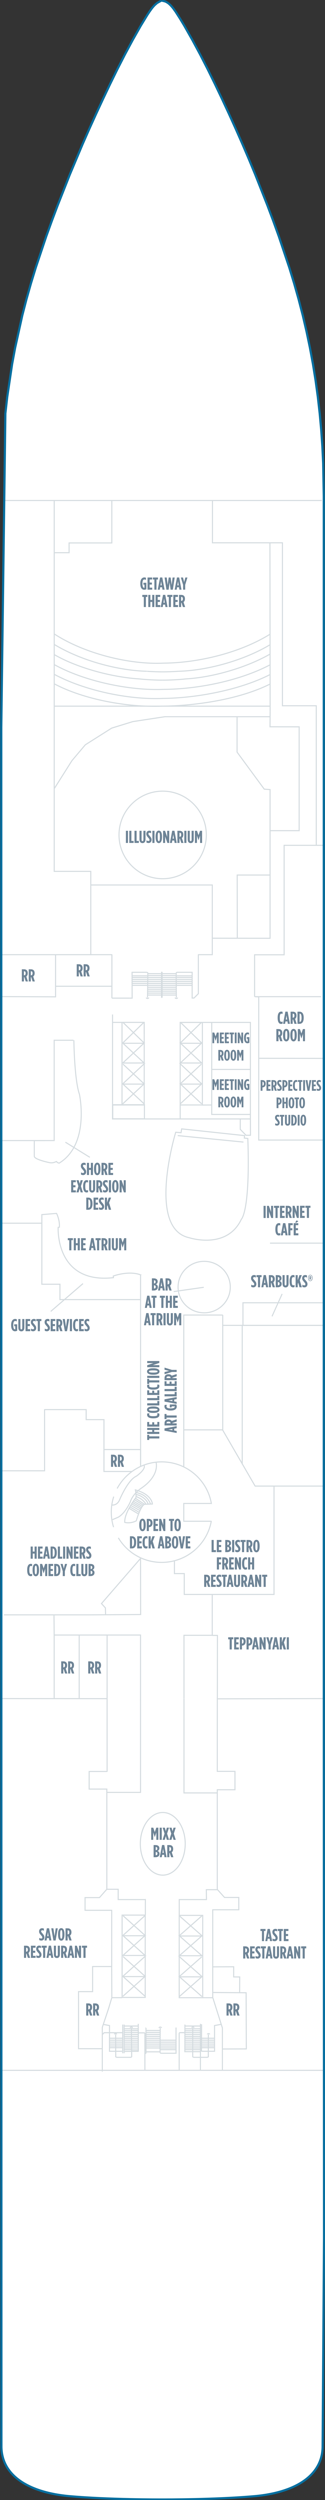 <?xml version="1.0" encoding="utf-8"?>
<!-- Generator: Adobe Illustrator 23.0.2, SVG Export Plug-In . SVG Version: 6.00 Build 0)  -->
<svg version="1.1" id="GETAWAY_DECK_06" xmlns="http://www.w3.org/2000/svg" xmlns:xlink="http://www.w3.org/1999/xlink" x="0px"
	 y="0px" width="150px" height="1150.402px" viewBox="0 0 150 1150.402" style="enable-background:new 0 0 150 1150.402;"
	 xml:space="preserve">
<rect x="0" y="0" width="150" height="1150.402" fill="#333333" stroke="none"/>
<style type="text/css">
	.st0{fill:#FFFFFF;}
	.st1{fill:none;stroke:#D5DCE0;stroke-width:0.5;}
	.st2{fill:#6E8496;}
	.st3{fill:none;stroke:#076FA0;stroke-miterlimit:10;}
	.st4{fill:none;}
</style>
<g id="GETAWAY_DECK_06_BOTTOM">
	<path class="st0" d="M74.422,0.301L72.516,1.37l-1.137,0.991l-0.652,0.714l-0.619,0.756l-1.123,1.557l-1.049,1.597l-2.975,4.873
		l-3.75,6.612l-3.601,6.7l-3.467,6.764l-3.35,6.814l-3.267,6.853l-3.202,6.882l-3.137,6.913l-3.066,6.95l-5.9,14.006l-5.597,14.141
		l-2.683,7.124l-2.593,7.155l-4.845,14.408l-2.226,7.266l-2.076,7.319l-1.905,7.369l-3.304,14.897l-1.394,7.51l-2.25,15.105
		l-0.864,7.592l-1.89,144.429l0.065,791.444l0,0c0.303,13.411,13.138,20.92,31.597,22.523c18.031,1.566,40.937,1.523,42.53,1.517
		c1.594,0.006,24.5,0.05,42.53-1.517c18.46-1.603,31.266-9.112,31.58-22.522l0.652-96.331l-0.115-274.382V595.562V228.558
		l-0.003-0.307l-0.283-15.147l-0.372-7.638l-0.533-7.626l-0.698-7.614l-0.863-7.592l-1.036-7.565l-1.216-7.541l-1.396-7.509
		l-1.567-7.476l-1.736-7.422l-1.907-7.368l-2.071-7.318l-2.23-7.269l-4.848-14.406l-2.588-7.15l-2.684-7.125l-5.596-14.14
		l-2.91-7.022l-2.992-6.982l-3.065-6.95l-3.136-6.912l-3.201-6.882l-3.269-6.854l-3.35-6.816l-3.467-6.765l-3.603-6.701
		l-3.753-6.614l-1.964-3.255l-2.062-3.223l-1.131-1.561l-0.615-0.755L78.62,2.331l-0.729-0.67L77.486,1.35l-0.884-0.525L76.037,0.61
		l-1.528-0.366"/>
	<path class="st1" d="M75.078,364.046c-11.128,0-20.151,9.021-20.151,20.145c0,11.129,9.023,20.151,20.151,20.151
		c11.123,0,20.148-9.022,20.148-20.151C95.226,373.067,86.201,364.046,75.078,364.046L75.078,364.046L75.078,364.046z"/>
	<path class="st1" d="M75.473,305.142c15.847-0.097,35.195-4.656,49.224-13.348"/>
	<path class="st1" d="M64.464,312.422c2.677,0.315,7.851,0.581,10.551,0.539"/>
	<path class="st1" d="M25.023,296.533c12.428,7.518,29.527,12.044,42.796,12.352"/>
	<path class="st1" d="M82.311,308.888c13.132-0.313,30.091-4.881,42.444-12.281"/>
	<path class="st1" d="M75.015,312.961c2.702,0.042,7.871-0.223,10.549-0.539l0.666-0.044"/>
	<path class="st1" d="M75.073,309.154c1.821,0.018,5.425-0.116,7.238-0.267"/>
	<path class="st1" d="M67.902,308.894c1.812,0.15,5.349,0.279,7.171,0.26"/>
	<path class="st1" d="M25.023,291.692c13.707,8.956,34.561,14.234,50.451,13.45"/>
	<path class="st1" d="M75.473,317.216c15.847-0.082,35.195-3.95,49.224-11.322"/>
	<path class="st1" d="M25.023,305.808c13.707,7.597,34.561,12.074,50.451,11.409"/>
	<path class="st1" d="M74.742,321.379c15.847-0.08,35.927-3.869,49.955-11.006"/>
	<path class="st1" d="M25.023,310.29c13.707,7.355,34.001,11.743,49.891,11.099"/>
	<path class="st1" d="M74.377,324.94c15.847-0.079,36.291-3.153,50.32-10.204"/>
	<path class="st1" d="M25.023,314.653c13.707,7.266,33.957,10.923,49.847,10.287"/>
	<path class="st1" d="M86.101,312.378c11.589-0.68,27.172-4.914,38.538-11.397"/>
	<path class="st1" d="M25.023,301.204c11.392,6.563,27.759,10.533,39.442,11.218"/>
	<line class="st1" x1="148.548" y1="230.301" x2="1.961" y2="230.301"/>
	<line class="st1" x1="49.428" y1="815.307" x2="49.428" y2="781.511"/>
	<path class="st1" d="M52.418,702.739c-0.686-2.188-1.056-4.515-1.056-6.928c-0.001-2.493,0.394-4.894,1.124-7.144"/>
	<polyline class="st1" points="57.432,508.458 51.942,508.464 51.942,470.454 66.546,470.454 66.546,475.838 	"/>
	<rect x="56.314" y="470.454" class="st1" width="10.246" height="38.002"/>
	<line class="st1" x1="56.652" y1="479.938" x2="66.402" y2="470.454"/>
	<line class="st1" x1="56.751" y1="470.454" x2="66.508" y2="479.935"/>
	<polygon class="st1" points="56.652,489.142 66.402,480.06 56.751,480.066 66.508,489.139 	"/>
	<line class="st1" x1="56.652" y1="498.729" x2="66.402" y2="489.647"/>
	<line class="st1" x1="56.751" y1="489.653" x2="66.508" y2="498.726"/>
	<polyline class="st1" points="66.508,507.929 56.751,498.856 66.402,498.851 56.652,507.932 	"/>
	<polyline class="st1" points="93.18,508.497 97.727,508.464 97.727,470.465 83.174,470.465 83.174,475.838 	"/>
	<rect x="83.161" y="470.465" class="st1" width="10.246" height="37.99"/>
	<line class="st1" x1="93.069" y1="479.938" x2="83.318" y2="470.465"/>
	<line class="st1" x1="92.969" y1="470.465" x2="83.212" y2="479.935"/>
	<polygon class="st1" points="93.069,489.142 83.318,480.06 92.969,480.066 83.212,489.139 	"/>
	<line class="st1" x1="93.069" y1="498.729" x2="83.318" y2="489.647"/>
	<line class="st1" x1="92.969" y1="489.653" x2="83.212" y2="498.726"/>
	<polyline class="st1" points="83.212,507.929 92.969,498.856 83.318,498.851 93.069,507.932 	"/>
	<line class="st1" x1="63.923" y1="696.666" x2="59.595" y2="694.057"/>
	<line class="st1" x1="64.22" y1="695.9" x2="59.955" y2="693.4"/>
	<line class="st1" x1="64.595" y1="695.104" x2="60.377" y2="692.729"/>
	<line class="st1" x1="64.939" y1="694.369" x2="60.767" y2="692.025"/>
	<line class="st1" x1="65.73" y1="693.193" x2="61.517" y2="690.76"/>
	<line class="st1" x1="66.033" y1="692.572" x2="62.095" y2="690.104"/>
	<line class="st1" x1="66.678" y1="692.192" x2="62.492" y2="689.427"/>
	<line class="st1" x1="65.298" y1="693.775" x2="61.158" y2="691.4"/>
	<path class="st1" d="M62.482,685.574c0,0,0.533,2.66,0.237,3.546c0,0-5.437,7.032-5.142,11.405c0,0,2.423,0.767,5.319-0.71
		c0,0,1.891-6.678,3.782-7.623l3.664-0.118C70.342,692.074,70.223,687.702,62.482,685.574z"/>
	<path class="st1" d="M62.837,688.588c0,0,1.891,0.887,2.364,1.241c0,0,1.773,1.3,2.128,2.363"/>
	<path class="st1" d="M62.837,687.701c0,0,1.595,0.236,2.896,1.217c0,0,1.95,1.088,2.659,3.216"/>
	<path class="st1" d="M62.597,686.725c0,0,2.37,0.435,3.967,1.582c0,0,1.822,1.032,2.922,3.781"/>
	<path class="st1" d="M67.509,447.4c0.31,0,0.717,0.137,0.717,0.31"/>
	<line class="st1" x1="68.226" y1="447.71" x2="68.226" y2="448.911"/>
	<line class="st1" x1="68.226" y1="448.94" x2="81.298" y2="448.94"/>
	<path class="st1" d="M81.341,447.71c0-0.173,0.247-0.31,0.556-0.31"/>
	<line class="st1" x1="81.298" y1="448.911" x2="81.341" y2="447.71"/>
	<line class="st1" x1="74.555" y1="459.046" x2="74.555" y2="447.289"/>
	<line class="st1" x1="74.824" y1="459.046" x2="74.824" y2="447.289"/>
	<line class="st1" x1="74.555" y1="447.289" x2="74.824" y2="447.289"/>
	<line class="st1" x1="74.555" y1="459.046" x2="74.824" y2="459.046"/>
	<line class="st1" x1="74.824" y1="457.866" x2="81.298" y2="457.866"/>
	<line class="st1" x1="74.824" y1="453.403" x2="81.298" y2="453.403"/>
	<line class="st1" x1="74.824" y1="452.511" x2="81.298" y2="452.511"/>
	<line class="st1" x1="74.824" y1="451.618" x2="81.298" y2="451.618"/>
	<line class="st1" x1="74.824" y1="450.726" x2="81.298" y2="450.726"/>
	<line class="st1" x1="74.824" y1="449.833" x2="81.298" y2="449.833"/>
	<line class="st1" x1="74.824" y1="448.048" x2="81.304" y2="448.048"/>
	<line class="st1" x1="68.226" y1="457.866" x2="74.555" y2="457.866"/>
	<line class="st1" x1="74.824" y1="456.973" x2="81.298" y2="456.973"/>
	<line class="st1" x1="68.226" y1="456.973" x2="74.555" y2="456.973"/>
	<line class="st1" x1="74.824" y1="456.081" x2="81.298" y2="456.081"/>
	<line class="st1" x1="68.226" y1="456.081" x2="74.555" y2="456.081"/>
	<line class="st1" x1="74.824" y1="455.188" x2="81.298" y2="455.188"/>
	<line class="st1" x1="68.226" y1="455.188" x2="74.555" y2="455.188"/>
	<line class="st1" x1="74.824" y1="454.296" x2="81.298" y2="454.296"/>
	<line class="st1" x1="68.226" y1="454.296" x2="74.555" y2="454.296"/>
	<line class="st1" x1="68.226" y1="453.403" x2="74.555" y2="453.403"/>
	<line class="st1" x1="68.226" y1="452.511" x2="74.555" y2="452.511"/>
	<line class="st1" x1="68.226" y1="451.618" x2="74.555" y2="451.618"/>
	<line class="st1" x1="68.226" y1="450.726" x2="74.555" y2="450.726"/>
	<line class="st1" x1="68.226" y1="449.833" x2="74.555" y2="449.833"/>
	<line class="st1" x1="60.955" y1="449.046" x2="68.226" y2="449.046"/>
	<line class="st1" x1="60.955" y1="453.403" x2="68.226" y2="453.403"/>
	<line class="st1" x1="60.955" y1="452.511" x2="68.226" y2="452.511"/>
	<line class="st1" x1="60.955" y1="451.618" x2="68.226" y2="451.618"/>
	<line class="st1" x1="60.955" y1="450.726" x2="68.226" y2="450.726"/>
	<line class="st1" x1="60.955" y1="449.833" x2="68.226" y2="449.833"/>
	<line class="st1" x1="81.298" y1="449.046" x2="88.68" y2="449.046"/>
	<line class="st1" x1="81.298" y1="453.403" x2="88.68" y2="453.403"/>
	<line class="st1" x1="81.298" y1="452.511" x2="88.68" y2="452.511"/>
	<line class="st1" x1="81.298" y1="451.618" x2="88.68" y2="451.618"/>
	<line class="st1" x1="81.298" y1="450.726" x2="88.68" y2="450.726"/>
	<line class="st1" x1="81.298" y1="449.833" x2="88.68" y2="449.833"/>
	<line class="st1" x1="68.226" y1="448.048" x2="74.555" y2="448.048"/>
	<path class="st1" d="M81.939,459.136c0,0.165-0.24,0.3-0.54,0.3c-0.298,0-0.54-0.135-0.54-0.3l0,0"/>
	<line class="st1" x1="80.859" y1="459.136" x2="80.859" y2="459.046"/>
	<line class="st1" x1="81.939" y1="459.136" x2="81.939" y2="459.046"/>
	<path class="st1" d="M68.613,459.136c0,0.165-0.241,0.3-0.537,0.3c-0.301,0-0.542-0.135-0.542-0.3l0,0"/>
	<line class="st1" x1="67.534" y1="459.136" x2="67.534" y2="459.046"/>
	<line class="st1" x1="68.613" y1="459.136" x2="68.613" y2="459.046"/>
	<line class="st1" x1="81.392" y1="459.046" x2="81.298" y2="448.986"/>
	<line class="st1" x1="68.084" y1="459.046" x2="68.226" y2="448.881"/>
	<polyline class="st1" points="0.591,458.59 25.645,458.699 25.645,453.828 51.675,453.828 	"/>
	<path class="st1" d="M33.901,478.674h-8.896v46.162h-9.179v7.264c0.183,1.561,7.252,2.938,7.252,2.938
		c2.111,0.275,3.029-0.918,3.122-0.459c0.092,0.459,1.101,0.643,1.101,0.643c14.321-8.721,9.364-31.672,9.364-31.672
		c-2.387-6.885-2.571-24.876-2.571-24.876"/>
	<line class="st1" x1="124.61" y1="572.033" x2="149.441" y2="572.033"/>
	<line class="st1" x1="119.412" y1="486.977" x2="149.441" y2="487.018"/>
	<path class="st1" d="M25.344,558.408l0.764-0.053c0,0,1.561,3.03,1.285,6.335l-0.551,0.092c0,0-1.468,26.162,25.521,23.133
		l-0.092-0.734c0,0,7.049-2.654,12.649-0.543l-0.046,0.036l0.018,88.123"/>
	<line class="st1" x1="149.441" y1="609.87" x2="102.808" y2="609.87"/>
	<polyline class="st1" points="1.794,743.081 25.152,743.081 41.035,743.081 41.766,743.081 64.91,742.922 64.864,716.778 	"/>
	<polyline class="st1" points="24.921,743.354 25.001,752.365 25.001,781.455 	"/>
	<path class="st1" d="M54.069,684.943c3.916-7.295,11.65-12.261,20.552-12.261c11.486,0,21.03,8.268,22.932,19.141l-0.062-0.009
		H84.818v8.19h12.521l0.166,0.056c-2.008,10.743-11.489,18.878-22.884,18.878c-8.504,0-15.943-4.532-20.004-11.298"/>
	<polyline class="st1" points="49.428,781.832 49.428,752.365 64.857,752.365 64.857,782.696 	"/>
	<line class="st1" x1="25.001" y1="752.365" x2="49.428" y2="752.365"/>
	<line class="st1" x1="36.548" y1="752.365" x2="36.548" y2="781.656"/>
	<line class="st1" x1="51.611" y1="459.294" x2="59.736" y2="459.294"/>
	<polyline class="st1" points="67.509,447.4 60.955,447.4 60.986,459.294 59.736,459.294 	"/>
	<line class="st1" x1="49.428" y1="781.643" x2="0.591" y2="781.606"/>
	<polyline class="st1" points="49.428,815.15 41.148,815.15 41.148,823.25 49.309,823.25 49.309,824.772 64.857,824.772 
		64.857,781.776 	"/>
	<line class="st1" x1="100.215" y1="781.727" x2="149.441" y2="781.606"/>
	<polyline class="st1" points="100.298,781.139 100.283,815.091 108.443,815.091 108.443,823.556 100.283,823.556 100.283,825.018 
		84.915,825.018 84.915,781.594 84.915,781.606 	"/>
	<rect x="56.356" y="881.24" class="st1" width="10.666" height="37.891"/>
	<line class="st1" x1="56.708" y1="890.614" x2="66.857" y2="881.532"/>
	<line class="st1" x1="56.81" y1="881.538" x2="66.967" y2="890.611"/>
	<polygon class="st1" points="56.708,899.817 66.857,890.736 56.81,890.742 66.967,899.814 	"/>
	<line class="st1" x1="56.708" y1="909.404" x2="66.857" y2="900.322"/>
	<line class="st1" x1="56.81" y1="900.328" x2="66.967" y2="909.401"/>
	<polyline class="st1" points="66.967,918.605 56.81,909.532 66.857,909.526 56.708,918.607 	"/>
	<rect x="82.708" y="881.362" class="st1" width="10.855" height="37.891"/>
	<line class="st1" x1="93.206" y1="890.736" x2="82.874" y2="881.654"/>
	<line class="st1" x1="93.099" y1="881.66" x2="82.761" y2="890.733"/>
	<polygon class="st1" points="93.206,899.939 82.874,890.858 93.099,890.864 82.761,899.937 	"/>
	<line class="st1" x1="93.206" y1="909.526" x2="82.874" y2="900.444"/>
	<line class="st1" x1="93.099" y1="900.45" x2="82.761" y2="909.523"/>
	<polyline class="st1" points="82.761,918.727 93.099,909.654 82.874,909.648 93.206,918.729 	"/>
	<polyline class="st1" points="47.072,942.713 36.251,942.713 36.251,916.453 42.744,916.453 42.744,904.91 51.545,904.91 
		51.619,919.24 51.155,920.746 50.102,924.244 47.216,932.901 47.216,953.246 	"/>
	<polyline class="st1" points="102.478,942.852 113.686,942.812 113.591,916.968 98.185,916.85 98.185,919.125 102.645,933.19 
		102.645,952.702 	"/>
	<polyline class="st1" points="110.599,916.938 110.644,909.702 107.85,909.684 107.85,905.015 98.185,905.055 98.185,916.888 	"/>
	<line class="st1" x1="60.787" y1="943.267" x2="63.908" y2="943.295"/>
	<path class="st1" d="M73.903,944.497c0,0.173,0.246,0.31,0.555,0.31"/>
	<line class="st1" x1="73.86" y1="943.296" x2="73.903" y2="944.497"/>
	<line class="st1" x1="67.385" y1="933.161" x2="67.385" y2="944.918"/>
	<line class="st1" x1="67.116" y1="944.918" x2="67.385" y2="944.918"/>
	<line class="st1" x1="67.116" y1="933.161" x2="67.385" y2="933.161"/>
	<line class="st1" x1="67.385" y1="934.342" x2="73.86" y2="934.342"/>
	<line class="st1" x1="67.385" y1="938.804" x2="73.86" y2="938.804"/>
	<line class="st1" x1="67.385" y1="939.696" x2="73.86" y2="939.696"/>
	<line class="st1" x1="67.385" y1="940.589" x2="73.86" y2="940.589"/>
	<line class="st1" x1="67.385" y1="941.481" x2="73.86" y2="941.481"/>
	<line class="st1" x1="67.385" y1="942.374" x2="73.86" y2="942.374"/>
	<line class="st1" x1="67.385" y1="944.159" x2="73.866" y2="944.159"/>
	<line class="st1" x1="60.787" y1="934.342" x2="63.671" y2="934.342"/>
	<line class="st1" x1="67.385" y1="935.234" x2="73.86" y2="935.234"/>
	<line class="st1" x1="60.787" y1="935.234" x2="63.671" y2="935.234"/>
	<line class="st1" x1="67.385" y1="936.127" x2="73.86" y2="936.127"/>
	<line class="st1" x1="60.787" y1="936.127" x2="63.671" y2="936.127"/>
	<line class="st1" x1="67.385" y1="937.02" x2="73.86" y2="937.02"/>
	<line class="st1" x1="60.787" y1="937.02" x2="63.671" y2="937.02"/>
	<line class="st1" x1="67.385" y1="937.911" x2="73.86" y2="937.911"/>
	<line class="st1" x1="60.787" y1="937.911" x2="63.671" y2="937.911"/>
	<line class="st1" x1="60.787" y1="938.804" x2="63.671" y2="938.804"/>
	<line class="st1" x1="60.787" y1="939.696" x2="63.671" y2="939.696"/>
	<line class="st1" x1="60.787" y1="940.589" x2="63.671" y2="940.589"/>
	<line class="st1" x1="60.787" y1="941.481" x2="63.671" y2="941.481"/>
	<line class="st1" x1="60.787" y1="942.374" x2="63.671" y2="942.374"/>
	<line class="st1" x1="57.285" y1="943.161" x2="60.787" y2="943.161"/>
	<line class="st1" x1="57.285" y1="938.804" x2="60.787" y2="938.804"/>
	<line class="st1" x1="57.285" y1="939.696" x2="60.787" y2="939.696"/>
	<line class="st1" x1="57.285" y1="940.589" x2="60.787" y2="940.589"/>
	<line class="st1" x1="57.285" y1="941.481" x2="60.787" y2="941.481"/>
	<line class="st1" x1="57.285" y1="942.374" x2="60.787" y2="942.374"/>
	<line class="st1" x1="57.285" y1="937.928" x2="60.787" y2="937.928"/>
	<line class="st1" x1="57.285" y1="933.57" x2="60.787" y2="933.57"/>
	<line class="st1" x1="57.285" y1="932.279" x2="63.69" y2="932.279"/>
	<line class="st1" x1="60.494" y1="933.57" x2="63.996" y2="933.57"/>
	<line class="st1" x1="57.285" y1="934.463" x2="60.787" y2="934.463"/>
	<line class="st1" x1="57.285" y1="935.355" x2="60.787" y2="935.355"/>
	<line class="st1" x1="57.285" y1="936.248" x2="60.787" y2="936.248"/>
	<line class="st1" x1="57.285" y1="937.141" x2="60.787" y2="937.141"/>
	<line class="st1" x1="73.86" y1="943.161" x2="81.242" y2="943.161"/>
	<line class="st1" x1="73.86" y1="938.804" x2="81.242" y2="938.804"/>
	<line class="st1" x1="73.86" y1="939.696" x2="81.242" y2="939.696"/>
	<line class="st1" x1="73.86" y1="940.589" x2="81.242" y2="940.589"/>
	<line class="st1" x1="73.86" y1="941.481" x2="81.242" y2="941.481"/>
	<line class="st1" x1="73.86" y1="942.374" x2="81.242" y2="942.374"/>
	<polyline class="st1" points="57.328,943.969 63.951,943.906 63.83,943.932 63.802,931.271 	"/>
	<path class="st1" d="M74.501,933.07c0-0.165-0.24-0.3-0.541-0.3c-0.297,0-0.539,0.135-0.539,0.3l0,0"/>
	<line class="st1" x1="73.421" y1="933.07" x2="73.421" y2="933.161"/>
	<line class="st1" x1="74.501" y1="933.07" x2="74.501" y2="933.161"/>
	<path class="st1" d="M61.174,933.07c0-0.165-0.241-0.3-0.537-0.3c-0.301,0-0.542,0.135-0.542,0.3l0,0"/>
	<line class="st1" x1="60.096" y1="933.07" x2="60.096" y2="933.161"/>
	<line class="st1" x1="61.174" y1="933.07" x2="61.174" y2="933.161"/>
	<line class="st1" x1="73.954" y1="933.161" x2="73.86" y2="943.221"/>
	<line class="st1" x1="60.646" y1="933.161" x2="60.787" y2="946.385"/>
	<polyline class="st1" points="81.242,932.963 81.242,944.807 74.458,944.807 	"/>
	<line class="st1" x1="57.292" y1="931.609" x2="57.276" y2="944.807"/>
	<line class="st1" x1="56.638" y1="931.609" x2="56.622" y2="944.807"/>
	<path class="st1" d="M83.068,935.329c-0.207,0-0.375,0.185-0.375,0.421"/>
	<line class="st1" x1="87.605" y1="935.329" x2="83.068" y2="935.329"/>
	<line class="st1" x1="82.693" y1="935.75" x2="82.693" y2="952.521"/>
	<polyline class="st1" points="56.603,935.348 48.088,935.348 47.298,936.147 	"/>
	<line class="st1" x1="85.478" y1="943.161" x2="92.296" y2="943.161"/>
	<line class="st1" x1="85.478" y1="938.804" x2="92.296" y2="938.804"/>
	<line class="st1" x1="85.478" y1="939.696" x2="92.296" y2="939.696"/>
	<line class="st1" x1="85.478" y1="940.589" x2="92.296" y2="940.589"/>
	<line class="st1" x1="85.478" y1="941.481" x2="92.296" y2="941.481"/>
	<line class="st1" x1="85.478" y1="942.374" x2="92.296" y2="942.374"/>
	<line class="st1" x1="85.478" y1="937.928" x2="92.296" y2="937.928"/>
	<line class="st1" x1="85.492" y1="933.57" x2="89.263" y2="933.57"/>
	<line class="st1" x1="85.492" y1="932.279" x2="92.389" y2="932.279"/>
	<line class="st1" x1="89.193" y1="933.57" x2="92.695" y2="933.57"/>
	<line class="st1" x1="85.492" y1="934.463" x2="92.289" y2="934.463"/>
	<line class="st1" x1="85.984" y1="935.355" x2="92.296" y2="935.355"/>
	<line class="st1" x1="85.478" y1="936.248" x2="92.296" y2="936.248"/>
	<line class="st1" x1="85.478" y1="937.141" x2="92.296" y2="937.141"/>
	<path class="st1" d="M89.58,933.07c0-0.165-0.241-0.3-0.536-0.3c-0.301,0-0.543,0.135-0.543,0.3l0,0"/>
	<line class="st1" x1="88.945" y1="945.307" x2="88.945" y2="944.023"/>
	<line class="st1" x1="88.968" y1="933.143" x2="88.945" y2="944.056"/>
	<path class="st1" d="M96.779,936.098c0-0.165-0.241-0.3-0.536-0.3c-0.301,0-0.543,0.135-0.543,0.3l0,0"/>
	<polyline class="st1" points="85.356,931.609 85.321,944.086 92.671,944.086 	"/>
	<line class="st1" x1="93.042" y1="931.456" x2="93.006" y2="944.086"/>
	<path class="st1" d="M66.874,935.847c0-0.235-0.096-0.421-0.217-0.421"/>
	<line class="st1" x1="66.874" y1="952.682" x2="66.874" y2="935.847"/>
	<line class="st1" x1="66.657" y1="935.426" x2="64.001" y2="935.426"/>
	<line class="st1" x1="92.698" y1="942.256" x2="99.019" y2="942.256"/>
	<line class="st1" x1="92.698" y1="937.898" x2="99.019" y2="937.898"/>
	<line class="st1" x1="92.698" y1="938.791" x2="99.019" y2="938.791"/>
	<line class="st1" x1="92.698" y1="939.684" x2="99.019" y2="939.684"/>
	<line class="st1" x1="92.698" y1="940.576" x2="99.019" y2="940.576"/>
	<line class="st1" x1="92.698" y1="941.469" x2="99.019" y2="941.469"/>
	<polyline class="st1" points="102.113,931.494 99.019,932.058 99.019,943.901 93.211,943.901 	"/>
	<line class="st1" x1="92.502" y1="931.271" x2="92.502" y2="952.656"/>
	<line class="st1" x1="96.144" y1="946.63" x2="96.144" y2="945.526"/>
	<line class="st1" x1="96.168" y1="936.171" x2="96.144" y2="945.555"/>
	<path class="st1" d="M89.677,946.694c-0.31,0-0.717-0.137-0.717-0.31"/>
	<line class="st1" x1="88.961" y1="946.385" x2="88.945" y2="945.184"/>
	<path class="st1" d="M95.41,946.694c0.31,0,0.717-0.137,0.717-0.31"/>
	<line class="st1" x1="96.127" y1="946.385" x2="96.144" y2="945.184"/>
	<line class="st1" x1="89.595" y1="946.682" x2="95.517" y2="946.682"/>
	<path class="st1" d="M52.776,936.098c0-0.165,0.241-0.3,0.536-0.3c0.301,0,0.543,0.135,0.543,0.3l0,0"/>
	<line class="st1" x1="56.857" y1="942.256" x2="50.536" y2="942.256"/>
	<line class="st1" x1="56.857" y1="937.898" x2="50.536" y2="937.898"/>
	<line class="st1" x1="56.857" y1="938.791" x2="50.536" y2="938.791"/>
	<line class="st1" x1="56.857" y1="939.684" x2="50.536" y2="939.684"/>
	<line class="st1" x1="56.857" y1="940.576" x2="50.536" y2="940.576"/>
	<line class="st1" x1="56.857" y1="941.469" x2="50.536" y2="941.469"/>
	<polyline class="st1" points="47.442,931.494 50.536,932.058 50.536,943.901 56.344,943.901 	"/>
	<line class="st1" x1="53.411" y1="946.63" x2="53.411" y2="945.526"/>
	<line class="st1" x1="53.387" y1="936.171" x2="53.411" y2="945.555"/>
	<path class="st1" d="M60.025,946.694c0.316,0,0.733-0.137,0.733-0.31"/>
	<line class="st1" x1="60.757" y1="946.385" x2="60.774" y2="944.705"/>
	<path class="st1" d="M54.162,946.694c-0.316,0-0.733-0.137-0.733-0.31"/>
	<line class="st1" x1="53.429" y1="946.385" x2="53.411" y2="945.184"/>
	<line class="st1" x1="60.109" y1="946.682" x2="54.052" y2="946.682"/>
	<polyline class="st1" points="0.592,952.669 141.982,952.67 149.441,952.67 	"/>
	<line class="st1" x1="98.055" y1="230.365" x2="98.055" y2="249.773"/>
	<polyline class="st1" points="124.677,327.459 124.585,249.773 113.161,249.773 109.228,249.773 97.805,249.773 	"/>
	<polyline class="st1" points="25.023,230.319 25.023,324.94 124.667,324.94 	"/>
	<polyline class="st1" points="51.612,230.247 51.612,249.836 31.886,249.836 31.886,254.33 25.023,254.33 	"/>
	<polyline class="st1" points="124.677,327.459 124.62,334.438 138.067,334.46 138.067,382.234 124.644,382.234 	"/>
	<line class="st1" x1="82.016" y1="522.548" x2="112.369" y2="525.532"/>
	<polyline class="st1" points="126.472,683.827 126.472,733.687 97.957,733.687 97.957,735.195 97.957,739.746 97.957,752.484 
		84.915,752.484 84.915,781.548 	"/>
	<path class="st1" d="M51.737,692.535c0,0,2.434,0.374,3.558-2.622c0,0,3.746-8.988,7.678-10.674c0,0,4.307-2.996,3.558-4.869"/>
	<path class="st1" d="M71.962,672.685c0,0,2.247,6.179-7.116,12.359c0,0-3.558,2.436-4.682,5.993c0,0-2.248,5.243-5.618,7.116
		l-2.622,1.123"/>
	<line class="st1" x1="51.942" y1="466.813" x2="51.942" y2="470.454"/>
	<line class="st1" x1="25.645" y1="439.382" x2="25.645" y2="453.828"/>
	<polyline class="st1" points="131.4,388.976 131.138,388.976 131.138,439.352 117.505,439.352 117.505,439.219 117.505,458.624 	
		"/>
	<line class="st1" x1="149.441" y1="388.976" x2="131.14" y2="388.976"/>
	<polyline class="st1" points="97.906,752.535 100.355,752.537 100.319,781.447 	"/>
	<polyline class="st1" points="115.565,512.815 115.565,470.465 115.535,470.465 97.862,470.465 	"/>
	<path class="st1" d="M85.488,848.432c0,7.963-4.639,14.417-10.363,14.417c-5.723,0-10.363-6.454-10.363-14.417
		c0-7.962,4.64-14.416,10.363-14.416C80.849,834.016,85.488,840.47,85.488,848.432z"/>
	<line class="st1" x1="102.725" y1="657.955" x2="84.819" y2="657.955"/>
	<polyline class="st1" points="84.819,675.048 84.819,605.12 102.808,605.12 	"/>
	<path class="st1" d="M106.285,592.251c0,6.544-5.396,11.846-12.051,11.846c-6.655,0-12.052-5.303-12.052-11.846
		s5.396-11.847,12.052-11.847C100.888,580.404,106.285,585.708,106.285,592.251z"/>
	<polyline class="st1" points="124.585,249.773 130.353,249.773 130.353,324.759 145.968,324.759 145.968,389.168 	"/>
	<polyline class="st1" points="0.592,439.3 51.573,439.3 51.647,439.365 51.647,459.294 	"/>
	<polyline class="st1" points="41.903,407.23 97.978,407.23 97.978,439.3 91.587,439.3 91.548,439.494 91.548,457.244 
		89.548,459.244 88.68,459.244 88.68,447.4 81.897,447.4 	"/>
	<polyline class="st1" points="109.519,431.719 109.477,402.655 124.644,402.655 124.644,363.32 121.963,363.133 115.612,354.507 
		111.341,348.707 109.416,346.091 109.416,329.799 84.306,329.799 81.129,329.799 76.081,329.799 61.298,332.048 51.549,335.042 
		39.377,342.721 33.196,350.024 25.023,362.932 25.023,363.229 25.023,400.961 41.903,400.961 41.903,439.52 	"/>
	<polyline class="st1" points="124.644,402.667 124.644,431.754 98.076,431.719 	"/>
	<path class="st1" d="M81.101,521.005c0,0-13.552,44.384,6.281,48.55c0,0,17.334,5.667,24-8.5c0,0,4.167-3.5,3-37.167l-1.625-0.21
		l0.125-1.123l-29.038-3.098l-0.281,1.759L81.101,521.005z"/>
	<line class="st1" x1="49.309" y1="824.772" x2="49.309" y2="869.353"/>
	<line class="st1" x1="100.283" y1="825.018" x2="100.283" y2="869.547"/>
	<polyline class="st1" points="67.089,881.24 67.089,874.087 67.049,874.098 54.545,874.098 54.545,869.353 49.29,869.353 
		45.897,873.185 39.258,873.185 39.258,879.031 51.56,879.031 51.56,904.91 	"/>
	<polyline class="st1" points="82.726,881.24 82.726,874.087 82.798,874.098 95.287,874.098 95.226,869.547 100.404,869.547 
		103.63,873.123 110.208,873.123 110.208,878.787 98.185,878.787 98.185,905.055 	"/>
	<line class="st1" x1="51.619" y1="919.24" x2="56.356" y2="919.24"/>
	<line class="st1" x1="93.563" y1="919.253" x2="98.185" y2="919.253"/>
	<polyline class="st1" points="64.966,717.005 46.838,737.887 48.641,739.88 48.736,742.823 	"/>
	<polyline class="st1" points="149.441,683.827 117.75,683.827 102.725,657.955 102.798,657.955 102.798,605.08 	"/>
	<polyline class="st1" points="80.507,718.387 80.507,724.089 85.04,724.089 85.04,733.687 85.04,733.687 97.957,733.687 	"/>
	<line class="st1" x1="97.867" y1="492.101" x2="115.565" y2="492.101"/>
	<line class="st1" x1="25.023" y1="325.062" x2="25.023" y2="362.929"/>
	<line class="st1" x1="109.416" y1="329.799" x2="124.627" y2="329.799"/>
	<polyline class="st1" points="148.185,458.624 117.505,458.624 119.412,458.709 119.412,470.465 119.412,512.815 119.412,524.584 
		119.412,524.599 149.441,524.599 	"/>
	<line class="st1" x1="83.161" y1="508.456" x2="83.161" y2="514.743"/>
	<polyline class="st1" points="97.731,508.464 97.731,512.815 115.565,512.815 115.597,522.393 113.538,522.397 110.889,519.667 
		110.889,514.885 51.942,514.885 51.942,508.464 	"/>
	<line class="st1" x1="110.889" y1="514.885" x2="115.509" y2="514.885"/>
	<rect x="52.042" y="508.345" class="st1" width="14.613" height="6.479"/>
	<line class="st1" x1="20.682" y1="524.836" x2="0.592" y2="524.836"/>
	<polyline class="st1" points="19.314,562.935 19.314,590.944 27.668,590.944 27.668,598.013 64.798,598.013 	"/>
	<polyline class="st1" points="0.592,562.854 19.316,562.854 19.316,558.906 25.344,558.408 	"/>
	<line class="st1" x1="111.798" y1="609.87" x2="111.798" y2="673.808"/>
	<polyline class="st1" points="20.417,648.631 39.766,648.631 39.766,653.247 47.982,653.247 47.982,657.973 	"/>
	<polyline class="st1" points="64.89,674.749 64.89,667.015 47.982,667.015 47.982,666.842 47.982,657.973 	"/>
	<polyline class="st1" points="60.88,677.107 47.982,677.107 47.982,667.015 	"/>
	<rect x="112.133" y="599.476" class="st1" width="37.168" height="10.395"/>
	<line class="st1" x1="130.215" y1="595.39" x2="125.548" y2="605.724"/>
	<line class="st1" x1="38.3" y1="590.644" x2="23.413" y2="603.458"/>
	<polyline class="st1" points="20.575,648.562 20.575,676.791 0.591,676.791 	"/>
	<line class="st1" x1="94.045" y1="592.347" x2="80.16" y2="594.33"/>
	<line class="st1" x1="30.181" y1="525.579" x2="41.463" y2="532.541"/>
	<path class="st2" d="M28.247,764.478h1.007c1,0,1.728,0.527,1.728,1.783v0.071c0,0.728-0.288,1.191-0.656,1.472l0.752,2.271h-1.039
		l-0.632-1.951h-0.184v1.951h-0.976C28.247,770.075,28.247,764.478,28.247,764.478z M29.27,767.244c0.424,0,0.735-0.247,0.735-0.902
		v-0.064c0-0.703-0.336-0.888-0.76-0.888h-0.023v1.854H29.27z M31.43,764.478h1.007c1,0,1.728,0.527,1.728,1.783v0.071
		c0,0.728-0.288,1.191-0.656,1.472l0.752,2.271h-1.039l-0.632-1.951h-0.184v1.951H31.43V764.478z M32.454,767.244
		c0.424,0,0.735-0.247,0.735-0.902v-0.064c0-0.703-0.336-0.888-0.76-0.888h-0.023v1.854H32.454z"/>
	<path class="st2" d="M40.719,764.478h1.007c1,0,1.728,0.527,1.728,1.783v0.071c0,0.728-0.288,1.191-0.656,1.472l0.752,2.271h-1.04
		l-0.632-1.951h-0.184v1.951h-0.976v-5.597H40.719z M41.742,767.244c0.424,0,0.735-0.247,0.735-0.902v-0.064
		c0-0.703-0.336-0.888-0.76-0.888h-0.023v1.854H41.742z M43.902,764.478h1.007c1,0,1.728,0.527,1.728,1.783v0.071
		c0,0.728-0.288,1.191-0.656,1.472l0.752,2.271h-1.039l-0.632-1.951h-0.184v1.951h-0.976V764.478z M44.926,767.244
		c0.424,0,0.735-0.247,0.735-0.902v-0.064c0-0.703-0.336-0.888-0.76-0.888h-0.023v1.854H44.926z"/>
	<path class="st2" d="M70.102,588.234h0.848c0.943,0,1.822,0.384,1.822,1.423v0.04c0,0.72-0.407,1.071-0.808,1.263
		c0.473,0.208,0.88,0.536,0.88,1.248v0.072c0,0.992-0.768,1.551-1.854,1.551h-0.888V588.234z M71.093,590.585
		c0.432,0,0.72-0.248,0.72-0.736v-0.016c0-0.487-0.288-0.695-0.72-0.695h-0.016v1.447H71.093z M71.101,592.928
		c0.448,0,0.768-0.264,0.768-0.728v-0.04c0-0.464-0.319-0.728-0.768-0.728h-0.023v1.495h0.023V592.928z M73.998,588.218h1.039
		l1.063,5.613h-0.975l-0.185-1.111h-0.888l-0.176,1.111h-0.943L73.998,588.218z M74.797,591.84l-0.296-1.847l-0.304,1.847H74.797z
		 M76.398,588.234h1.007c1,0,1.728,0.527,1.728,1.783v0.072c0,0.728-0.288,1.191-0.656,1.472l0.752,2.271H78.19l-0.632-1.951h-0.184
		v1.951h-0.976C76.398,593.832,76.398,588.234,76.398,588.234z M77.422,591c0.424,0,0.735-0.248,0.735-0.903v-0.064
		c0-0.704-0.336-0.888-0.76-0.888h-0.023V591H77.422z M67.918,596.218h1.039l1.063,5.613h-0.975l-0.185-1.111h-0.888l-0.176,1.111
		h-0.943L67.918,596.218z M68.717,599.84l-0.296-1.847l-0.304,1.847H68.717z M70.598,597.162H69.91v-0.927h2.351v0.927h-0.688v4.669
		h-0.976v-4.669H70.598z M74.462,597.162h-0.688v-0.927h2.351v0.927h-0.688v4.669h-0.976v-4.669H74.462z M76.534,596.234h0.976
		v2.318h0.848v-2.318h0.975v5.597h-0.975v-2.351H77.51v2.351h-0.976V596.234z M79.91,596.234h2.143v0.927h-1.167v1.391h1.031v0.928
		h-1.031v1.423h1.191v0.928H79.91V596.234z M67.502,604.218h1.039l1.063,5.613H68.63l-0.185-1.111h-0.888l-0.176,1.111h-0.943
		L67.502,604.218z M68.301,607.84l-0.296-1.847l-0.304,1.847H68.301z M70.182,605.161h-0.688v-0.927h2.351v0.927h-0.688v4.67h-0.976
		v-4.67H70.182z M72.255,604.234h1.007c1,0,1.728,0.527,1.728,1.782v0.072c0,0.728-0.288,1.191-0.655,1.472l0.751,2.271h-1.039
		l-0.632-1.951H73.23v1.951h-0.976L72.255,604.234L72.255,604.234z M73.278,607c0.424,0,0.735-0.247,0.735-0.903v-0.063
		c0-0.704-0.336-0.888-0.76-0.888H73.23V607H73.278z M75.454,604.234h0.976v5.597h-0.976V604.234z M77.005,608.2v-3.966h0.968v4.062
		c0,0.504,0.176,0.703,0.424,0.703s0.424-0.199,0.424-0.703v-4.062h0.968v3.966c0,1.175-0.592,1.702-1.392,1.702
		S77.005,609.375,77.005,608.2z M80.35,604.234h0.967l0.688,2.047l0.688-2.047h0.967v5.597h-0.936v-3.383l-0.711,2.119h-0.017
		l-0.711-2.119v3.383H80.35V604.234z"/>
	<path class="st2" d="M58.103,382.289h0.976v5.597h-0.976V382.289z M59.672,382.289h0.976v4.669h1.031v0.928h-2.007V382.289z
		 M62.072,382.289h0.976v4.669h1.031v0.928h-2.007C62.072,387.886,62.072,382.289,62.072,382.289z M64.375,386.255v-3.966h0.968
		v4.062c0,0.504,0.176,0.704,0.424,0.704s0.424-0.2,0.424-0.704v-4.062h0.968v3.966c0,1.175-0.592,1.703-1.392,1.703
		S64.375,387.43,64.375,386.255z M67.599,387.694v-1.016c0.344,0.2,0.615,0.312,0.88,0.312c0.279,0,0.52-0.136,0.52-0.479v-0.016
		c0-0.256-0.08-0.448-0.544-0.976c-0.664-0.751-0.936-1.111-0.936-1.791v-0.016c0-0.896,0.584-1.463,1.359-1.463
		c0.392,0,0.624,0.056,0.863,0.176v1.016c-0.304-0.176-0.487-0.256-0.743-0.256c-0.272,0-0.504,0.176-0.504,0.479v0.016
		c0,0.264,0.08,0.36,0.544,0.896c0.768,0.887,0.936,1.231,0.936,1.871v0.016c0,0.879-0.616,1.463-1.384,1.463
		C68.207,387.926,67.88,387.83,67.599,387.694z M70.335,382.289h0.976v5.597h-0.976V382.289z M71.807,385.231v-0.288
		c0-1.847,0.6-2.734,1.486-2.734c0.888,0,1.487,0.887,1.487,2.734v0.288c0,1.847-0.6,2.734-1.487,2.734
		C72.407,387.966,71.807,387.078,71.807,385.231z M73.79,385.231v-0.288c0-1.439-0.2-1.839-0.496-1.839s-0.495,0.399-0.495,1.839
		v0.288c0,1.439,0.199,1.839,0.495,1.839S73.79,386.67,73.79,385.231z M75.263,382.289h0.911l0.983,2.83v-2.83h0.952v5.597h-0.864
		l-1.031-2.966v2.966h-0.951L75.263,382.289L75.263,382.289z M79.47,382.273h1.04l1.062,5.613h-0.975l-0.185-1.111h-0.888
		l-0.176,1.111h-0.943L79.47,382.273z M80.27,385.895l-0.296-1.847l-0.304,1.847H80.27z M81.871,382.289h1.007
		c1,0,1.728,0.527,1.728,1.783v0.072c0,0.728-0.288,1.191-0.655,1.472l0.751,2.271h-1.039l-0.632-1.951h-0.184v1.951h-0.976V382.289
		z M82.894,385.055c0.424,0,0.735-0.248,0.735-0.903v-0.064c0-0.704-0.336-0.888-0.76-0.888h-0.023v1.855H82.894z M85.071,382.289
		h0.976v5.597h-0.976V382.289z M86.623,386.255v-3.966h0.968v4.062c0,0.504,0.176,0.704,0.424,0.704s0.424-0.2,0.424-0.704v-4.062
		h0.968v3.966c0,1.175-0.592,1.703-1.392,1.703S86.623,387.43,86.623,386.255z M89.966,382.289h0.967l0.688,2.047l0.688-2.047h0.967
		v5.597H92.34v-3.382l-0.711,2.119h-0.017l-0.711-2.119v3.382h-0.936L89.966,382.289L89.966,382.289z"/>
	<path class="st2" d="M121.635,554.873l0.976-0.002l0.011,5.597l-0.976,0.002L121.635,554.873z M123.204,554.871l0.911-0.002
		l0.989,2.829l-0.006-2.83l0.952-0.002l0.011,5.597l-0.864,0.001l-1.037-2.964l0.006,2.966l-0.951,0.002L123.204,554.871z
		 M127.149,555.79l-0.688,0.001l-0.002-0.927l2.351-0.004l0.002,0.927l-0.688,0.001l0.009,4.669l-0.976,0.002L127.149,555.79z
		 M129.219,554.859l2.143-0.004l0.002,0.927l-1.167,0.002l0.003,1.391l1.031-0.002l0.002,0.928l-1.031,0.002l0.002,1.423
		l1.191-0.002l0.002,0.928l-2.167,0.004L129.219,554.859z M131.86,554.854l1.007-0.001c1-0.002,1.729,0.524,1.731,1.779v0.072
		c0.001,0.728-0.286,1.192-0.652,1.473l0.755,2.269l-1.039,0.002l-0.636-1.95h-0.184l0.004,1.951l-0.976,0.001L131.86,554.854z
		 M132.889,557.618c0.424,0,0.734-0.249,0.733-0.904v-0.064c-0.002-0.704-0.338-0.887-0.762-0.886h-0.023l0.004,1.855
		L132.889,557.618z M135.044,554.848l0.911-0.001l0.989,2.828l-0.006-2.83l0.952-0.002l0.011,5.597l-0.864,0.001L136,557.477
		l0.006,2.966l-0.951,0.002L135.044,554.848z M138.467,554.842l2.143-0.004l0.002,0.927l-1.167,0.002l0.003,1.391l1.031-0.002
		l0.002,0.928l-1.031,0.002l0.002,1.423l1.191-0.002l0.002,0.928l-2.167,0.004L138.467,554.842z M141.629,555.763l-0.688,0.001
		l-0.002-0.927l2.351-0.004l0.002,0.927l-0.688,0.001l0.009,4.669l-0.976,0.002L141.629,555.763z M127.089,565.757v-0.192
		c-0.004-1.967,0.723-2.744,1.634-2.745c0.271,0,0.432,0.031,0.64,0.126l0.002,1.007c-0.2-0.12-0.361-0.183-0.545-0.183
		c-0.432,0.001-0.742,0.385-0.739,1.785v0.208c0.003,1.479,0.315,1.782,0.764,1.781c0.151,0,0.344-0.056,0.542-0.177l0.002,0.959
		c-0.223,0.128-0.438,0.169-0.719,0.169C127.773,568.498,127.092,567.708,127.089,565.757z M130.651,562.84l1.04-0.002l1.073,5.611
		l-0.975,0.002l-0.188-1.111l-0.888,0.001l-0.173,1.112l-0.943,0.001L130.651,562.84z M131.458,566.461l-0.3-1.847l-0.3,1.848
		L131.458,566.461z M133.051,562.852l2.039-0.004l0.002,0.927l-1.063,0.002l0.002,1.407l0.927-0.001l0.002,0.927l-0.927,0.001
		l0.005,2.335l-0.976,0.002L133.051,562.852z M135.531,562.847l2.143-0.004l0.002,0.927l-1.167,0.002l0.002,1.391l1.031-0.002
		l0.002,0.928l-1.031,0.002l0.003,1.423l1.191-0.002l0.002,0.928l-2.167,0.004L135.531,562.847z M136.887,561.549l0.809,0.398
		l-0.791,0.617l-0.703,0.001L136.887,561.549z"/>
	<path class="st2" d="M97.651,708.619h0.976v4.669h1.031v0.928h-2.007V708.619z M100.05,708.619h2.143v0.928h-1.167v1.391h1.031
		v0.928h-1.031v1.423h1.191v0.928h-2.167V708.619z M103.963,708.619h0.848c0.943,0,1.822,0.384,1.822,1.423v0.04
		c0,0.72-0.407,1.071-0.808,1.264c0.473,0.207,0.88,0.535,0.88,1.247v0.071c0,0.992-0.768,1.552-1.854,1.552h-0.888V708.619z
		 M104.954,710.97c0.432,0,0.72-0.248,0.72-0.735v-0.017c0-0.487-0.288-0.695-0.72-0.695h-0.016v1.447H104.954z M104.962,713.312
		c0.448,0,0.768-0.264,0.768-0.728v-0.04c0-0.464-0.319-0.728-0.768-0.728h-0.023v1.495h0.023V713.312z M107.13,708.619h0.976v5.597
		h-0.976V708.619z M108.579,714.023v-1.016c0.344,0.201,0.615,0.312,0.88,0.312c0.279,0,0.52-0.136,0.52-0.479v-0.017
		c0-0.256-0.08-0.447-0.544-0.975c-0.664-0.752-0.936-1.111-0.936-1.791v-0.017c0-0.896,0.584-1.463,1.359-1.463
		c0.392,0,0.624,0.056,0.863,0.176v1.016c-0.304-0.177-0.487-0.256-0.743-0.256c-0.272,0-0.504,0.176-0.504,0.479v0.016
		c0,0.264,0.08,0.36,0.544,0.896c0.768,0.887,0.936,1.23,0.936,1.87v0.017c0,0.879-0.616,1.463-1.384,1.463
		C109.186,714.256,108.858,714.16,108.579,714.023z M111.698,709.547h-0.688v-0.928h2.351v0.928h-0.688v4.669h-0.976v-4.669H111.698
		z M113.771,708.619h1.007c1,0,1.728,0.527,1.728,1.783v0.071c0,0.728-0.288,1.191-0.655,1.472l0.751,2.271h-1.039l-0.632-1.951
		h-0.184v1.951h-0.976C113.771,714.216,113.771,708.619,113.771,708.619z M114.795,711.385c0.424,0,0.735-0.247,0.735-0.902v-0.064
		c0-0.703-0.336-0.888-0.76-0.888h-0.023v1.854H114.795z M116.858,711.561v-0.288c0-1.848,0.601-2.734,1.487-2.734
		c0.888,0,1.487,0.887,1.487,2.734v0.288c0,1.847-0.6,2.734-1.487,2.734C117.459,714.296,116.858,713.408,116.858,711.561z
		 M118.841,711.561v-0.288c0-1.439-0.2-1.839-0.496-1.839s-0.495,0.399-0.495,1.839v0.288c0,1.438,0.199,1.839,0.495,1.839
		S118.841,713,118.841,711.561z M100.088,716.619h2.039v0.928h-1.063v1.406h0.927v0.928h-0.927v2.335h-0.976V716.619z
		 M102.568,716.619h1.007c1,0,1.728,0.527,1.728,1.783v0.071c0,0.728-0.288,1.191-0.655,1.472l0.751,2.271h-1.039l-0.632-1.951
		h-0.184v1.951h-0.976C102.568,722.216,102.568,716.619,102.568,716.619z M103.591,719.385c0.424,0,0.735-0.247,0.735-0.902v-0.064
		c0-0.703-0.336-0.888-0.76-0.888h-0.023v1.854H103.591z M105.752,716.619h2.143v0.928h-1.167v1.391h1.031v0.928h-1.031v1.423h1.191
		v0.928h-2.167V716.619z M108.391,716.619h0.911l0.983,2.83v-2.83h0.951v5.597h-0.863l-1.031-2.966v2.966h-0.951
		C108.391,722.216,108.391,716.619,108.391,716.619z M111.719,719.514v-0.192c0-1.967,0.728-2.742,1.639-2.742
		c0.271,0,0.432,0.032,0.64,0.128v1.008c-0.2-0.121-0.36-0.185-0.544-0.185c-0.432,0-0.743,0.384-0.743,1.783v0.208
		c0,1.479,0.312,1.783,0.76,1.783c0.151,0,0.344-0.057,0.543-0.176v0.959c-0.224,0.128-0.439,0.168-0.72,0.168
		C112.398,722.256,111.719,721.465,111.719,719.514z M114.504,716.619h0.976v2.318h0.848v-2.318h0.975v5.597h-0.975v-2.351h-0.848
		v2.351h-0.976V716.619z M94.227,724.619h1.007c1,0,1.728,0.527,1.728,1.783v0.071c0,0.728-0.288,1.191-0.656,1.472l0.752,2.271
		h-1.039l-0.632-1.951h-0.184v1.951h-0.976C94.227,730.216,94.227,724.619,94.227,724.619z M95.251,727.385
		c0.424,0,0.735-0.247,0.735-0.902v-0.064c0-0.703-0.336-0.888-0.76-0.888h-0.023v1.854H95.251z M97.411,724.619h2.143v0.928h-1.167
		v1.391h1.031v0.928h-1.031v1.423h1.191v0.928h-2.167V724.619z M99.931,730.023v-1.016c0.344,0.201,0.615,0.312,0.88,0.312
		c0.279,0,0.52-0.136,0.52-0.479v-0.017c0-0.256-0.08-0.447-0.544-0.975c-0.664-0.752-0.936-1.111-0.936-1.791v-0.017
		c0-0.896,0.584-1.463,1.359-1.463c0.392,0,0.624,0.056,0.863,0.176v1.016c-0.304-0.177-0.487-0.256-0.743-0.256
		c-0.272,0-0.504,0.176-0.504,0.479v0.016c0,0.264,0.08,0.36,0.544,0.896c0.768,0.887,0.936,1.23,0.936,1.87v0.017
		c0,0.879-0.616,1.463-1.384,1.463C100.539,730.256,100.212,730.16,99.931,730.023z M103.05,725.547h-0.688v-0.928h2.351v0.928
		h-0.688v4.669h-0.976v-4.669H103.05z M105.666,724.603h1.04l1.062,5.612h-0.975l-0.185-1.111h-0.888l-0.176,1.111h-0.943
		L105.666,724.603z M106.465,728.225l-0.296-1.847l-0.304,1.847H106.465z M108.01,728.585v-3.966h0.968v4.062
		c0,0.504,0.176,0.704,0.424,0.704s0.424-0.2,0.424-0.704v-4.062h0.968v3.966c0,1.175-0.592,1.702-1.392,1.702
		S108.01,729.76,108.01,728.585z M111.355,724.619h1.007c1,0,1.728,0.527,1.728,1.783v0.071c0,0.728-0.288,1.191-0.655,1.472
		l0.751,2.271h-1.039l-0.632-1.951h-0.184v1.951h-0.976C111.355,730.216,111.355,724.619,111.355,724.619z M112.379,727.385
		c0.424,0,0.735-0.247,0.735-0.902v-0.064c0-0.703-0.336-0.888-0.76-0.888h-0.023v1.854H112.379z M115.322,724.603h1.04l1.062,5.612
		h-0.975l-0.185-1.111h-0.888l-0.176,1.111h-0.943L115.322,724.603z M116.122,728.225l-0.296-1.847l-0.304,1.847H116.122z
		 M117.722,724.619h0.911l0.983,2.83v-2.83h0.952v5.597h-0.864l-1.031-2.966v2.966h-0.951L117.722,724.619L117.722,724.619z
		 M121.667,725.547h-0.688v-0.928h2.351v0.928h-0.688v4.669h-0.976v-4.669H121.667z"/>
	<path class="st2" d="M64.283,701.858v-0.288c0-1.847,0.6-2.734,1.487-2.734c0.888,0,1.487,0.888,1.487,2.734v0.288
		c0,1.847-0.6,2.734-1.487,2.734C64.882,704.593,64.283,703.705,64.283,701.858z M66.266,701.858v-0.288
		c0-1.439-0.2-1.839-0.496-1.839c-0.295,0-0.496,0.399-0.496,1.839v0.288c0,1.438,0.2,1.839,0.496,1.839
		C66.066,703.697,66.266,703.297,66.266,701.858z M67.738,698.916h0.872c1.063,0,1.807,0.575,1.807,1.887v0.016
		c0,1.264-0.704,1.863-1.695,1.936h-0.008v1.759h-0.976V698.916z M68.722,701.851c0.408-0.024,0.719-0.32,0.719-1v-0.016
		c0-0.712-0.272-1.016-0.695-1.016h-0.032v2.031L68.722,701.851L68.722,701.851z M70.818,698.916h2.143v0.928h-1.167v1.391h1.031
		v0.928h-1.031v1.423h1.191v0.928h-2.167V698.916z M73.459,698.916h0.911l0.983,2.83v-2.83h0.952v5.597h-0.863l-1.032-2.967v2.967
		h-0.951L73.459,698.916L73.459,698.916z M78.674,699.844h-0.688v-0.928h2.352v0.928H79.65v4.669h-0.976V699.844z M80.491,701.858
		v-0.288c0-1.847,0.6-2.734,1.486-2.734c0.888,0,1.487,0.888,1.487,2.734v0.288c0,1.847-0.6,2.734-1.487,2.734
		C81.09,704.593,80.491,703.705,80.491,701.858z M82.473,701.858v-0.288c0-1.439-0.2-1.839-0.496-1.839s-0.495,0.399-0.495,1.839
		v0.288c0,1.438,0.199,1.839,0.495,1.839S82.473,703.297,82.473,701.858z M59.975,706.916h0.912c1.247,0,1.959,0.903,1.959,2.702
		v0.192c0,1.799-0.712,2.702-1.959,2.702h-0.912V706.916z M60.99,711.617c0.464,0,0.864-0.408,0.864-1.807v-0.192
		c0-1.399-0.4-1.807-0.864-1.807h-0.04v3.806H60.99z M63.327,706.916h2.143v0.928h-1.167v1.391h1.032v0.928h-1.032v1.423h1.191
		v0.928h-2.167C63.327,712.514,63.327,706.916,63.327,706.916z M65.791,709.81v-0.192c0-1.967,0.728-2.742,1.639-2.742
		c0.272,0,0.432,0.032,0.64,0.128v1.007c-0.2-0.119-0.36-0.184-0.544-0.184c-0.432,0-0.744,0.384-0.744,1.783v0.208
		c0,1.479,0.312,1.783,0.76,1.783c0.152,0,0.344-0.057,0.544-0.176v0.959c-0.224,0.128-0.44,0.168-0.72,0.168
		C66.47,712.553,65.791,711.761,65.791,709.81z M68.574,706.916h0.976v2.343l0.792-2.343h1.104l-0.943,2.366l0.959,3.23h-1.087
		l-0.608-2.119l-0.216,0.616v1.503h-0.976L68.574,706.916L68.574,706.916z M73.854,706.899h1.04l1.063,5.613h-0.975l-0.184-1.111
		H73.91l-0.176,1.111h-0.943L73.854,706.899z M74.653,710.521l-0.295-1.847l-0.304,1.847H74.653z M76.255,706.916h0.848
		c0.943,0,1.823,0.384,1.823,1.423v0.04c0,0.72-0.408,1.071-0.808,1.264c0.472,0.208,0.879,0.535,0.879,1.247v0.072
		c0,0.991-0.768,1.551-1.854,1.551h-0.888V706.916z M77.246,709.267c0.432,0,0.72-0.248,0.72-0.735v-0.017
		c0-0.487-0.288-0.695-0.72-0.695H77.23v1.447H77.246z M77.254,711.609c0.448,0,0.768-0.264,0.768-0.728v-0.04
		c0-0.464-0.319-0.728-0.768-0.728H77.23v1.495h0.024V711.609z M79.31,709.858v-0.288c0-1.847,0.6-2.734,1.487-2.734
		s1.487,0.888,1.487,2.734v0.288c0,1.847-0.6,2.734-1.487,2.734S79.31,711.705,79.31,709.858z M81.294,709.858v-0.288
		c0-1.439-0.2-1.839-0.496-1.839s-0.495,0.399-0.495,1.839v0.288c0,1.438,0.199,1.839,0.495,1.839S81.294,711.297,81.294,709.858z
		 M82.407,706.916h0.991l0.527,3.646l0.528-3.646h0.959l-0.999,5.612h-1.008L82.407,706.916z M85.711,706.916h2.143v0.928h-1.167
		v1.391h1.031v0.928h-1.031v1.423h1.191v0.928h-2.167V706.916z"/>
	<path class="st2" d="M14.143,711.643h0.976v2.318h0.847v-2.318h0.976v5.597h-0.976v-2.351h-0.847v2.351h-0.976V711.643z
		 M17.519,711.643h2.143v0.927h-1.167v1.392h1.031v0.928h-1.031v1.423h1.191v0.928h-2.167V711.643z M20.942,711.627h1.039
		l1.063,5.613h-0.975l-0.185-1.111h-0.888l-0.176,1.111h-0.943L20.942,711.627z M21.741,715.25l-0.296-1.848l-0.304,1.848H21.741z
		 M23.343,711.643h0.911c1.247,0,1.959,0.903,1.959,2.702v0.191c0,1.8-0.712,2.703-1.959,2.703h-0.911V711.643z M24.359,716.345
		c0.463,0,0.863-0.407,0.863-1.808v-0.191c0-1.398-0.4-1.807-0.863-1.807h-0.04v3.806L24.359,716.345L24.359,716.345z
		 M26.694,711.643h0.976v4.669h1.031v0.928h-2.007V711.643z M29.11,711.643h0.976v5.597H29.11V711.643z M30.679,711.643h0.911
		l0.983,2.83v-2.83h0.952v5.597h-0.864l-1.031-2.967v2.967h-0.951C30.679,717.24,30.679,711.643,30.679,711.643z M34.103,711.643
		h2.143v0.927h-1.167v1.392h1.031v0.928h-1.031v1.423h1.191v0.928h-2.167C34.103,717.241,34.103,711.643,34.103,711.643z
		 M36.742,711.643h1.007c1,0,1.728,0.527,1.728,1.782v0.072c0,0.729-0.288,1.191-0.656,1.472l0.752,2.271h-1.039l-0.632-1.951
		h-0.184v1.951h-0.976V711.643z M37.766,714.41c0.424,0,0.735-0.248,0.735-0.904v-0.063c0-0.704-0.336-0.888-0.76-0.888h-0.023
		v1.855H37.766z M39.806,717.049v-1.016c0.344,0.199,0.615,0.312,0.88,0.312c0.279,0,0.52-0.136,0.52-0.479v-0.016
		c0-0.256-0.08-0.448-0.544-0.977c-0.664-0.751-0.936-1.111-0.936-1.791v-0.016c0-0.896,0.584-1.463,1.359-1.463
		c0.392,0,0.624,0.056,0.863,0.176v1.016c-0.304-0.176-0.487-0.256-0.743-0.256c-0.272,0-0.504,0.176-0.504,0.479v0.017
		c0,0.264,0.08,0.359,0.544,0.895c0.768,0.888,0.936,1.231,0.936,1.871v0.016c0,0.88-0.616,1.464-1.384,1.464
		C40.413,717.28,40.086,717.184,39.806,717.049z M12.547,722.537v-0.191c0-1.967,0.728-2.742,1.639-2.742
		c0.271,0,0.432,0.031,0.64,0.128v1.007c-0.2-0.119-0.36-0.184-0.544-0.184c-0.432,0-0.743,0.384-0.743,1.783v0.208
		c0,1.479,0.312,1.782,0.76,1.782c0.151,0,0.344-0.055,0.543-0.176v0.96c-0.224,0.128-0.439,0.168-0.72,0.168
		C13.226,725.28,12.547,724.488,12.547,722.537z M15.035,722.586v-0.288c0-1.847,0.6-2.734,1.486-2.734
		c0.888,0,1.487,0.888,1.487,2.734v0.288c0,1.847-0.6,2.734-1.487,2.734C15.635,725.32,15.035,724.433,15.035,722.586z
		 M17.018,722.586v-0.288c0-1.439-0.2-1.839-0.496-1.839s-0.495,0.399-0.495,1.839v0.288c0,1.439,0.199,1.839,0.495,1.839
		S17.018,724.025,17.018,722.586z M18.49,719.643h0.967l0.688,2.047l0.688-2.047H21.8v5.597h-0.936v-3.383l-0.711,2.119h-0.017
		l-0.711-2.119v3.383H18.49V719.643z M22.379,719.643h2.143v0.927h-1.167v1.392h1.031v0.928h-1.031v1.423h1.191v0.928h-2.167
		V719.643z M25.019,719.643h0.911c1.247,0,1.959,0.903,1.959,2.702v0.191c0,1.8-0.712,2.703-1.959,2.703h-0.911V719.643z
		 M26.034,724.345c0.463,0,0.863-0.407,0.863-1.808v-0.191c0-1.398-0.4-1.807-0.863-1.807h-0.04v3.806L26.034,724.345
		L26.034,724.345z M28.961,723.033l-1.039-3.39h1.008l0.527,2.095l0.536-2.095h0.983l-1.04,3.39v2.207H28.96L28.961,723.033
		L28.961,723.033z M32.442,722.537v-0.191c0-1.967,0.729-2.742,1.64-2.742c0.271,0,0.432,0.031,0.64,0.128v1.007
		c-0.2-0.119-0.359-0.184-0.544-0.184c-0.432,0-0.743,0.384-0.743,1.783v0.208c0,1.479,0.312,1.782,0.76,1.782
		c0.151,0,0.344-0.055,0.543-0.176v0.96c-0.224,0.128-0.439,0.168-0.72,0.168C33.121,725.28,32.442,724.488,32.442,722.537z
		 M35.227,719.643h0.976v4.669h1.031v0.928h-2.007V719.643z M37.529,723.609v-3.966h0.968v4.062c0,0.504,0.176,0.703,0.424,0.703
		s0.424-0.199,0.424-0.703v-4.062h0.968v3.966c0,1.176-0.592,1.703-1.392,1.703S37.529,724.785,37.529,723.609z M40.874,719.643
		h0.848c0.943,0,1.822,0.384,1.822,1.423v0.04c0,0.72-0.407,1.071-0.808,1.263c0.473,0.209,0.88,0.536,0.88,1.248v0.072
		c0,0.991-0.768,1.551-1.854,1.551h-0.888V719.643z M41.865,721.994c0.432,0,0.72-0.248,0.72-0.736v-0.016
		c0-0.487-0.288-0.695-0.72-0.695H41.85v1.447H41.865z M41.873,724.337c0.448,0,0.768-0.265,0.768-0.728v-0.04
		c0-0.464-0.319-0.728-0.768-0.728H41.85v1.495h0.023V724.337z"/>
	<path class="st2" d="M105.996,754.332h-0.688v-0.927h2.351v0.927h-0.688v4.67h-0.976v-4.67H105.996z M108.068,753.405h2.143v0.927
		h-1.167v1.392h1.031v0.928h-1.031v1.423h1.191v0.928h-2.167V753.405z M110.708,753.405h0.871c1.063,0,1.808,0.575,1.808,1.887
		v0.017c0,1.263-0.704,1.862-1.695,1.935h-0.008v1.759h-0.976V753.405z M111.691,756.34c0.407-0.024,0.72-0.32,0.72-1v-0.016
		c0-0.712-0.272-1.016-0.696-1.016h-0.031v2.031L111.691,756.34L111.691,756.34z M113.788,753.405h0.871
		c1.063,0,1.808,0.575,1.808,1.887v0.017c0,1.263-0.704,1.862-1.695,1.935h-0.008v1.759h-0.976V753.405z M114.771,756.34
		c0.407-0.024,0.72-0.32,0.72-1v-0.016c0-0.712-0.272-1.016-0.696-1.016h-0.031v2.031L114.771,756.34L114.771,756.34z
		 M117.371,753.389h1.04l1.062,5.613h-0.975l-0.185-1.111h-0.888l-0.176,1.111h-0.943L117.371,753.389z M118.171,757.012
		l-0.296-1.848l-0.304,1.848H118.171z M119.772,753.405h0.911l0.983,2.83v-2.83h0.951v5.597h-0.863l-1.031-2.967v2.967h-0.951
		C119.772,759.002,119.772,753.405,119.772,753.405z M123.947,756.795l-1.039-3.39h1.008l0.527,2.095l0.536-2.095h0.983l-1.04,3.39
		v2.207h-0.976L123.947,756.795L123.947,756.795z M126.715,753.389h1.039l1.063,5.613h-0.975l-0.185-1.111h-0.888l-0.176,1.111
		h-0.943L126.715,753.389z M127.515,757.012l-0.296-1.848l-0.304,1.848H127.515z M129.116,753.405h0.976v2.343l0.791-2.343h1.104
		l-0.943,2.366l0.959,3.23h-1.087l-0.607-2.119l-0.216,0.616v1.503h-0.976v-5.596H129.116z M132.355,753.405h0.976v5.597h-0.976
		V753.405z"/>
	<path class="st2" d="M69.781,841.007h0.967l0.688,2.047l0.688-2.047h0.968v5.597h-0.936v-3.382l-0.711,2.118h-0.016l-0.712-2.118
		v3.382h-0.935v-5.597H69.781z M73.685,841.007h0.976v5.597h-0.976V841.007z M75.941,843.749l-0.879-2.742h1.04l0.44,1.615
		l0.447-1.615h1.016l-0.88,2.742l0.912,2.854h-1.04l-0.471-1.703l-0.48,1.703h-1.015L75.941,843.749z M79.037,843.749l-0.88-2.742
		h1.04l0.439,1.615l0.448-1.615h1.015l-0.879,2.742l0.911,2.854h-1.039L79.62,844.9l-0.48,1.703h-1.015L79.037,843.749z
		 M70.893,849.007h0.848c0.943,0,1.823,0.384,1.823,1.423v0.04c0,0.72-0.408,1.071-0.808,1.264c0.472,0.208,0.88,0.535,0.88,1.247
		v0.072c0,0.991-0.768,1.551-1.855,1.551h-0.888C70.893,854.604,70.893,849.007,70.893,849.007z M71.884,851.357
		c0.432,0,0.72-0.248,0.72-0.735v-0.017c0-0.487-0.288-0.695-0.72-0.695h-0.016v1.447H71.884z M71.893,853.7
		c0.448,0,0.768-0.264,0.768-0.728v-0.04c0-0.464-0.32-0.728-0.768-0.728h-0.024v1.495h0.024V853.7z M74.789,848.99h1.04
		l1.063,5.613h-0.975l-0.184-1.111h-0.887l-0.176,1.111h-0.944L74.789,848.99z M75.589,852.612l-0.296-1.847l-0.304,1.847H75.589z
		 M77.189,849.007h1.008c0.999,0,1.727,0.527,1.727,1.783v0.071c0,0.728-0.287,1.191-0.655,1.472l0.751,2.271h-1.04l-0.632-1.951
		h-0.184v1.951h-0.976L77.189,849.007L77.189,849.007z M78.213,851.773c0.424,0,0.735-0.248,0.735-0.904v-0.063
		c0-0.704-0.335-0.888-0.759-0.888h-0.024v1.855H78.213z"/>
	<path class="st2" d="M120.887,888.543H120.2v-0.927h2.351v0.927h-0.688v4.67h-0.976
		C120.887,893.213,120.887,888.543,120.887,888.543z M123.503,887.6h1.04l1.062,5.613h-0.975l-0.185-1.111h-0.888l-0.176,1.111
		h-0.943L123.503,887.6z M124.302,891.223l-0.296-1.848l-0.304,1.848H124.302z M125.784,893.021v-1.016
		c0.344,0.199,0.615,0.312,0.88,0.312c0.279,0,0.52-0.136,0.52-0.479v-0.016c0-0.256-0.08-0.448-0.544-0.977
		c-0.664-0.751-0.936-1.111-0.936-1.791v-0.016c0-0.896,0.584-1.463,1.359-1.463c0.392,0,0.624,0.056,0.863,0.176v1.016
		c-0.304-0.176-0.487-0.256-0.743-0.256c-0.272,0-0.504,0.176-0.504,0.479v0.017c0,0.264,0.08,0.359,0.544,0.895
		c0.768,0.888,0.936,1.231,0.936,1.871v0.016c0,0.88-0.616,1.464-1.384,1.464C126.391,893.253,126.064,893.156,125.784,893.021z
		 M128.903,888.543h-0.688v-0.927h2.351v0.927h-0.688v4.67h-0.976v-4.67H128.903z M130.975,887.616h2.143v0.927h-1.167v1.392h1.031
		v0.928h-1.031v1.423h1.191v0.928h-2.167L130.975,887.616L130.975,887.616z M112.236,895.616h1.007c1,0,1.728,0.527,1.728,1.782
		v0.072c0,0.729-0.288,1.191-0.656,1.472l0.752,2.271h-1.039l-0.632-1.951h-0.184v1.951h-0.976
		C112.236,901.213,112.236,895.616,112.236,895.616z M113.259,898.383c0.424,0,0.735-0.248,0.735-0.904v-0.063
		c0-0.704-0.336-0.888-0.76-0.888h-0.023v1.855H113.259z M115.42,895.616h2.143v0.927h-1.167v1.392h1.031v0.928h-1.031v1.423h1.191
		v0.928h-2.167V895.616z M117.94,901.021v-1.016c0.344,0.199,0.615,0.312,0.88,0.312c0.279,0,0.52-0.136,0.52-0.479v-0.016
		c0-0.256-0.08-0.448-0.544-0.977c-0.664-0.751-0.936-1.111-0.936-1.791v-0.016c0-0.896,0.584-1.463,1.359-1.463
		c0.392,0,0.624,0.056,0.863,0.176v1.016c-0.304-0.176-0.487-0.256-0.743-0.256c-0.272,0-0.504,0.176-0.504,0.479v0.017
		c0,0.264,0.08,0.359,0.544,0.895c0.768,0.888,0.936,1.231,0.936,1.871v0.016c0,0.88-0.616,1.464-1.384,1.464
		C118.547,901.253,118.22,901.156,117.94,901.021z M121.059,896.543h-0.688v-0.927h2.351v0.927h-0.688v4.67h-0.976v-4.67H121.059z
		 M123.674,895.6h1.04l1.062,5.613h-0.975l-0.185-1.111h-0.888l-0.176,1.111h-0.943L123.674,895.6z M124.474,899.223l-0.296-1.848
		l-0.304,1.848H124.474z M126.019,899.582v-3.966h0.968v4.062c0,0.504,0.176,0.703,0.424,0.703s0.424-0.199,0.424-0.703v-4.062
		h0.968v3.966c0,1.176-0.592,1.703-1.392,1.703S126.019,900.758,126.019,899.582z M129.364,895.616h1.007
		c1,0,1.728,0.527,1.728,1.782v0.072c0,0.729-0.288,1.191-0.655,1.472l0.751,2.271h-1.039l-0.632-1.951h-0.184v1.951h-0.976V895.616
		z M130.387,898.383c0.424,0,0.735-0.248,0.735-0.904v-0.063c0-0.704-0.336-0.888-0.76-0.888h-0.023v1.855H130.387z M133.331,895.6
		h1.04l1.062,5.613h-0.975l-0.185-1.111h-0.888l-0.176,1.111h-0.943L133.331,895.6z M134.13,899.223l-0.296-1.848l-0.304,1.848
		H134.13z M135.731,895.616h0.911l0.983,2.83v-2.83h0.952v5.597h-0.864l-1.031-2.967v2.967h-0.951L135.731,895.616L135.731,895.616z
		 M139.675,896.543h-0.688v-0.927h2.351v0.927h-0.688v4.67h-0.976v-4.67H139.675z"/>
	<path class="st2" d="M35.405,443.701h1.007c1,0,1.728,0.527,1.728,1.783v0.072c0,0.728-0.288,1.191-0.656,1.472l0.752,2.271h-1.039
		l-0.632-1.951H36.38v1.951h-0.976L35.405,443.701L35.405,443.701z M36.428,446.467c0.424,0,0.735-0.248,0.735-0.903V445.5
		c0-0.704-0.336-0.888-0.76-0.888H36.38v1.855H36.428z M38.589,443.701h1.007c1,0,1.728,0.527,1.728,1.783v0.072
		c0,0.728-0.288,1.191-0.656,1.472l0.752,2.271h-1.04l-0.632-1.951h-0.184v1.951h-0.976L38.589,443.701L38.589,443.701z
		 M39.612,446.467c0.424,0,0.735-0.248,0.735-0.903V445.5c0-0.704-0.336-0.888-0.76-0.888h-0.023v1.855H39.612z"/>
	<path class="st2" d="M10.072,446.021h1.007c1,0,1.728,0.527,1.728,1.783v0.072c0,0.728-0.288,1.191-0.656,1.472l0.752,2.271h-1.039
		l-0.632-1.951h-0.184v1.951h-0.976C10.072,451.619,10.072,446.021,10.072,446.021z M11.096,448.788
		c0.424,0,0.735-0.248,0.735-0.903v-0.064c0-0.704-0.336-0.888-0.76-0.888h-0.023v1.855H11.096z M13.256,446.021h1.007
		c1,0,1.728,0.527,1.728,1.783v0.072c0,0.728-0.288,1.191-0.656,1.472l0.752,2.271h-1.039l-0.632-1.951h-0.184v1.951h-0.976
		C13.256,451.619,13.256,446.021,13.256,446.021z M14.279,448.788c0.424,0,0.735-0.248,0.735-0.903v-0.064
		c0-0.704-0.336-0.888-0.76-0.888h-0.023v1.855H14.279z"/>
	<path class="st2" d="M128.144,468.417v-0.192c0-1.967,0.729-2.742,1.64-2.742c0.271,0,0.432,0.032,0.64,0.128v1.007
		c-0.2-0.12-0.359-0.184-0.544-0.184c-0.432,0-0.743,0.384-0.743,1.783v0.208c0,1.479,0.312,1.783,0.76,1.783
		c0.151,0,0.344-0.056,0.543-0.176v0.959c-0.224,0.128-0.439,0.168-0.72,0.168C128.824,471.16,128.144,470.369,128.144,468.417z
		 M131.712,465.507h1.04l1.062,5.613h-0.975l-0.185-1.111h-0.888l-0.176,1.111h-0.943L131.712,465.507z M132.511,469.129
		l-0.296-1.847l-0.304,1.847H132.511z M134.113,465.523h1.007c1,0,1.728,0.527,1.728,1.783v0.072c0,0.728-0.288,1.191-0.656,1.472
		l0.752,2.271h-1.039l-0.632-1.951h-0.184v1.951h-0.976L134.113,465.523L134.113,465.523z M135.136,468.29
		c0.424,0,0.735-0.248,0.735-0.903v-0.064c0-0.704-0.336-0.888-0.76-0.888h-0.023v1.855H135.136z M137.297,465.523h0.911
		c1.247,0,1.959,0.903,1.959,2.702v0.192c0,1.799-0.712,2.703-1.959,2.703h-0.911V465.523z M138.312,470.225
		c0.463,0,0.863-0.408,0.863-1.807v-0.192c0-1.399-0.4-1.807-0.863-1.807h-0.04v3.806H138.312z M127.549,473.523h1.007
		c1,0,1.728,0.527,1.728,1.783v0.072c0,0.728-0.288,1.191-0.655,1.472l0.751,2.271h-1.039l-0.632-1.951h-0.184v1.951h-0.976
		C127.549,479.121,127.549,473.523,127.549,473.523z M128.573,476.29c0.424,0,0.735-0.248,0.735-0.903v-0.064
		c0-0.704-0.336-0.888-0.76-0.888h-0.023v1.855H128.573z M130.636,476.466v-0.288c0-1.847,0.601-2.734,1.487-2.734
		c0.888,0,1.487,0.887,1.487,2.734v0.288c0,1.847-0.6,2.734-1.487,2.734C131.237,479.2,130.636,478.312,130.636,476.466z
		 M132.62,476.466v-0.288c0-1.439-0.2-1.839-0.496-1.839s-0.495,0.399-0.495,1.839v0.288c0,1.439,0.199,1.839,0.495,1.839
		S132.62,477.905,132.62,476.466z M133.998,476.466v-0.288c0-1.847,0.6-2.734,1.486-2.734c0.888,0,1.487,0.887,1.487,2.734v0.288
		c0,1.847-0.6,2.734-1.487,2.734S133.998,478.312,133.998,476.466z M135.98,476.466v-0.288c0-1.439-0.2-1.839-0.496-1.839
		s-0.495,0.399-0.495,1.839v0.288c0,1.439,0.199,1.839,0.495,1.839S135.98,477.905,135.98,476.466z M137.454,473.523h0.967
		l0.688,2.047l0.688-2.047h0.967v5.597h-0.936v-3.382l-0.711,2.119H139.1l-0.711-2.119v3.382h-0.936L137.454,473.523
		L137.454,473.523z"/>
	<path class="st2" d="M120.29,497.013h0.764c0.932,0,1.583,0.504,1.583,1.652v0.015c0,1.106-0.616,1.632-1.485,1.694h-0.007v1.541
		h-0.854L120.29,497.013L120.29,497.013z M121.151,499.583c0.357-0.021,0.631-0.28,0.631-0.875v-0.015
		c0-0.623-0.238-0.89-0.609-0.89h-0.028v1.779h0.006V499.583z M122.985,497.013h1.877v0.812h-1.022v1.219h0.903v0.812h-0.903v1.246
		h1.044v0.812h-1.898L122.985,497.013L122.985,497.013z M125.295,497.013h0.883c0.875,0,1.513,0.462,1.513,1.562v0.063
		c0,0.637-0.252,1.043-0.574,1.288l0.658,1.989h-0.91l-0.554-1.709h-0.161v1.709h-0.854L125.295,497.013L125.295,497.013z
		 M126.191,499.436c0.371,0,0.645-0.217,0.645-0.791v-0.056c0-0.617-0.294-0.777-0.665-0.777h-0.021v1.624H126.191z
		 M127.976,501.747v-0.89c0.301,0.176,0.539,0.273,0.771,0.273c0.245,0,0.455-0.119,0.455-0.42v-0.015
		c0-0.224-0.07-0.392-0.477-0.854c-0.581-0.658-0.819-0.974-0.819-1.568v-0.014c0-0.785,0.511-1.282,1.19-1.282
		c0.344,0,0.547,0.049,0.757,0.154v0.89c-0.267-0.154-0.428-0.225-0.651-0.225c-0.238,0-0.441,0.154-0.441,0.42v0.015
		c0,0.231,0.07,0.315,0.477,0.784c0.672,0.777,0.819,1.079,0.819,1.639v0.015c0,0.771-0.54,1.281-1.212,1.281
		C128.508,501.95,128.221,501.866,127.976,501.747z M130.355,497.013h0.764c0.932,0,1.583,0.504,1.583,1.652v0.015
		c0,1.106-0.616,1.632-1.485,1.694h-0.007v1.541h-0.854L130.355,497.013L130.355,497.013z M131.216,499.583
		c0.357-0.021,0.631-0.28,0.631-0.875v-0.015c0-0.623-0.238-0.89-0.609-0.89h-0.028v1.779h0.006V499.583z M133.05,497.013h1.877
		v0.812h-1.022v1.219h0.903v0.812h-0.903v1.246h1.044v0.812h-1.898v-4.901H133.05z M135.207,499.548v-0.168
		c0-1.723,0.638-2.402,1.436-2.402c0.238,0,0.379,0.028,0.561,0.112v0.882c-0.175-0.104-0.315-0.16-0.477-0.16
		c-0.378,0-0.651,0.336-0.651,1.562v0.182c0,1.296,0.273,1.562,0.666,1.562c0.133,0,0.301-0.05,0.476-0.154v0.84
		c-0.195,0.112-0.385,0.147-0.63,0.147C135.802,501.95,135.207,501.257,135.207,499.548z M138.097,497.825h-0.602v-0.812h2.059
		v0.812h-0.603v4.09h-0.854V497.825z M139.925,497.013h0.854v4.902h-0.854V497.013z M141.051,497.013h0.868l0.463,3.193l0.462-3.193
		h0.841l-0.876,4.917h-0.882L141.051,497.013z M143.942,497.013h1.877v0.812h-1.022v1.219h0.903v0.812h-0.903v1.246h1.044v0.812
		h-1.898v-4.901H143.942z M146.148,501.747v-0.89c0.301,0.176,0.539,0.273,0.771,0.273c0.245,0,0.455-0.119,0.455-0.42v-0.015
		c0-0.224-0.07-0.392-0.477-0.854c-0.581-0.658-0.819-0.974-0.819-1.568v-0.014c0-0.785,0.511-1.282,1.19-1.282
		c0.344,0,0.547,0.049,0.757,0.154v0.89c-0.267-0.154-0.428-0.225-0.651-0.225c-0.238,0-0.441,0.154-0.441,0.42v0.015
		c0,0.231,0.07,0.315,0.477,0.784c0.672,0.777,0.819,1.079,0.819,1.639v0.015c0,0.771-0.54,1.281-1.212,1.281
		C146.68,501.95,146.393,501.866,146.148,501.747z M127.65,505.013h0.764c0.932,0,1.583,0.504,1.583,1.652v0.015
		c0,1.106-0.616,1.632-1.485,1.694h-0.007v1.541h-0.854L127.65,505.013L127.65,505.013z M128.511,507.583
		c0.357-0.021,0.631-0.28,0.631-0.875v-0.015c0-0.623-0.238-0.89-0.609-0.89h-0.028v1.779h0.006V507.583z M130.345,505.013h0.854
		v2.031h0.742v-2.031h0.854v4.902h-0.854v-2.059H131.2v2.059h-0.854L130.345,505.013L130.345,505.013z M133.215,507.59v-0.252
		c0-1.618,0.525-2.396,1.303-2.396s1.303,0.777,1.303,2.396v0.252c0,1.618-0.525,2.396-1.303,2.396S133.215,509.208,133.215,507.59z
		 M134.953,507.59v-0.252c0-1.261-0.176-1.611-0.435-1.611s-0.435,0.351-0.435,1.611v0.252c0,1.261,0.176,1.611,0.435,1.611
		S134.953,508.851,134.953,507.59z M136.554,505.825h-0.602v-0.812h2.059v0.812h-0.603v4.09h-0.854V505.825z M138.143,507.59v-0.252
		c0-1.618,0.525-2.396,1.303-2.396s1.303,0.777,1.303,2.396v0.252c0,1.618-0.525,2.396-1.303,2.396S138.143,509.208,138.143,507.59z
		 M139.88,507.59v-0.252c0-1.261-0.176-1.611-0.435-1.611s-0.435,0.351-0.435,1.611v0.252c0,1.261,0.176,1.611,0.435,1.611
		S139.88,508.851,139.88,507.59z M127,517.747v-0.89c0.301,0.176,0.539,0.273,0.771,0.273c0.245,0,0.455-0.119,0.455-0.42v-0.015
		c0-0.224-0.07-0.392-0.477-0.854c-0.581-0.658-0.819-0.974-0.819-1.568v-0.014c0-0.785,0.511-1.282,1.19-1.282
		c0.344,0,0.547,0.049,0.757,0.154v0.89c-0.267-0.154-0.428-0.225-0.651-0.225c-0.238,0-0.441,0.154-0.441,0.42v0.015
		c0,0.231,0.07,0.315,0.477,0.784c0.672,0.777,0.819,1.079,0.819,1.639v0.015c0,0.771-0.54,1.281-1.212,1.281
		C127.532,517.95,127.245,517.866,127,517.747z M129.729,513.825h-0.602v-0.812h2.059v0.812h-0.603v4.09h-0.854V513.825z
		 M131.528,516.486v-3.474h0.848v3.558c0,0.441,0.153,0.616,0.371,0.616c0.217,0,0.371-0.175,0.371-0.616v-3.558h0.848v3.474
		c0,1.029-0.519,1.492-1.219,1.492S131.528,517.516,131.528,516.486z M134.454,513.013h0.799c1.093,0,1.716,0.791,1.716,2.367v0.168
		c0,1.576-0.623,2.367-1.716,2.367h-0.799V513.013z M135.343,517.131c0.406,0,0.757-0.357,0.757-1.583v-0.168
		c0-1.226-0.351-1.583-0.757-1.583h-0.035v3.334L135.343,517.131L135.343,517.131z M137.402,513.013h0.854v4.902h-0.854V513.013z
		 M138.689,515.59v-0.252c0-1.618,0.525-2.396,1.303-2.396s1.303,0.777,1.303,2.396v0.252c0,1.618-0.525,2.396-1.303,2.396
		S138.689,517.208,138.689,515.59z M140.426,515.59v-0.252c0-1.261-0.176-1.611-0.435-1.611s-0.435,0.351-0.435,1.611v0.252
		c0,1.261,0.176,1.611,0.435,1.611S140.426,516.851,140.426,515.59z"/>
	<path class="st2" d="M18.115,892.725v-1.016c0.344,0.201,0.615,0.312,0.88,0.312c0.279,0,0.52-0.136,0.52-0.479v-0.017
		c0-0.256-0.08-0.447-0.544-0.975c-0.664-0.752-0.936-1.111-0.936-1.791v-0.017c0-0.896,0.584-1.463,1.359-1.463
		c0.392,0,0.624,0.056,0.863,0.176v1.016c-0.304-0.177-0.487-0.256-0.743-0.256c-0.272,0-0.504,0.176-0.504,0.479v0.016
		c0,0.264,0.08,0.36,0.544,0.896c0.768,0.887,0.936,1.23,0.936,1.87v0.017c0,0.879-0.616,1.463-1.384,1.463
		C18.723,892.957,18.396,892.861,18.115,892.725z M21.618,887.305h1.039l1.063,5.612h-0.975l-0.185-1.111h-0.888l-0.176,1.111
		h-0.943L21.618,887.305z M22.418,890.926l-0.296-1.847l-0.304,1.847H22.418z M23.659,887.32h0.991l0.528,3.646l0.527-3.646h0.96
		l-1,5.613h-1.007L23.659,887.32z M26.786,890.263v-0.288c0-1.848,0.601-2.734,1.487-2.734c0.888,0,1.487,0.887,1.487,2.734v0.288
		c0,1.847-0.6,2.734-1.487,2.734C27.387,892.997,26.786,892.109,26.786,890.263z M28.77,890.263v-0.288
		c0-1.439-0.2-1.839-0.496-1.839s-0.495,0.399-0.495,1.839v0.288c0,1.438,0.199,1.839,0.495,1.839S28.77,891.701,28.77,890.263z
		 M30.243,887.32h1.007c1,0,1.728,0.527,1.728,1.783v0.071c0,0.728-0.288,1.191-0.656,1.472l0.752,2.271h-1.039l-0.632-1.951h-0.184
		v1.951h-0.976V887.32z M31.267,890.086c0.424,0,0.735-0.247,0.735-0.902v-0.064c0-0.703-0.336-0.888-0.76-0.888h-0.023v1.854
		H31.267z M11.075,895.32h1.007c1,0,1.728,0.527,1.728,1.783v0.071c0,0.728-0.288,1.191-0.656,1.472l0.752,2.271h-1.039
		l-0.632-1.951h-0.184v1.951h-0.976C11.075,900.917,11.075,895.32,11.075,895.32z M12.099,898.086c0.424,0,0.735-0.247,0.735-0.902
		v-0.064c0-0.703-0.336-0.888-0.76-0.888h-0.023v1.854H12.099z M14.259,895.32h2.143v0.928h-1.167v1.391h1.031v0.928h-1.031v1.423
		h1.191v0.928h-2.167C14.259,900.918,14.259,895.32,14.259,895.32z M16.779,900.725v-1.016c0.344,0.201,0.615,0.312,0.88,0.312
		c0.279,0,0.52-0.136,0.52-0.479v-0.017c0-0.256-0.08-0.447-0.544-0.975c-0.664-0.752-0.936-1.111-0.936-1.791v-0.017
		c0-0.896,0.584-1.463,1.359-1.463c0.392,0,0.624,0.056,0.863,0.176v1.016c-0.304-0.177-0.487-0.256-0.743-0.256
		c-0.272,0-0.504,0.176-0.504,0.479v0.016c0,0.264,0.08,0.36,0.544,0.896c0.768,0.887,0.936,1.23,0.936,1.87v0.017
		c0,0.879-0.616,1.463-1.384,1.463C17.387,900.957,17.06,900.861,16.779,900.725z M19.899,896.248h-0.688v-0.928h2.351v0.928h-0.688
		v4.669h-0.976L19.899,896.248L19.899,896.248z M22.514,895.305h1.04l1.062,5.612h-0.975l-0.185-1.111h-0.888l-0.176,1.111H21.45
		L22.514,895.305z M23.314,898.926l-0.296-1.847l-0.304,1.847H23.314z M24.859,899.286v-3.966h0.968v4.062
		c0,0.504,0.176,0.704,0.424,0.704s0.424-0.2,0.424-0.704v-4.062h0.968v3.966c0,1.175-0.592,1.702-1.392,1.702
		S24.859,900.461,24.859,899.286z M28.203,895.32h1.007c1,0,1.728,0.527,1.728,1.783v0.071c0,0.728-0.288,1.191-0.655,1.472
		l0.751,2.271h-1.039l-0.632-1.951h-0.184v1.951h-0.976V895.32z M29.227,898.086c0.424,0,0.735-0.247,0.735-0.902v-0.064
		c0-0.703-0.336-0.888-0.76-0.888h-0.023v1.854H29.227z M32.17,895.305h1.04l1.062,5.612h-0.975l-0.185-1.111h-0.888l-0.176,1.111
		h-0.943L32.17,895.305z M32.97,898.926l-0.296-1.847l-0.304,1.847H32.97z M34.57,895.32h0.911l0.983,2.83v-2.83h0.952v5.597h-0.864
		l-1.031-2.966v2.966H34.57V895.32z M38.515,896.248h-0.688v-0.928h2.351v0.928H39.49v4.669h-0.976L38.515,896.248L38.515,896.248z"
		/>
	<path class="st2" d="M64.756,268.635v-0.192c0-1.807,0.768-2.742,1.871-2.742c0.296,0,0.544,0.064,0.744,0.16v1.016
		c-0.24-0.144-0.456-0.24-0.711-0.24c-0.56,0-0.912,0.56-0.912,1.767v0.272c0,1.463,0.432,1.799,0.832,1.799
		c0.032,0,0.04,0,0.088-0.008v-1.431h-0.479v-0.872h1.367v2.975c-0.352,0.152-0.64,0.24-1.016,0.24
		C65.564,271.377,64.756,270.586,64.756,268.635z M68.092,265.74h2.143v0.928h-1.167v1.391h1.031v0.928h-1.031v1.423h1.191v0.927
		h-2.167V265.74z M71.252,266.668h-0.688v-0.928h2.351v0.928h-0.688v4.669h-0.976v-4.669H71.252z M73.868,265.725h1.04l1.063,5.613
		h-0.976l-0.184-1.111h-0.888l-0.176,1.111h-0.944L73.868,265.725z M74.668,269.347l-0.296-1.847l-0.304,1.847H74.668z
		 M75.964,265.74h1l0.407,3.43l0.488-3.43h0.903l0.479,3.43l0.416-3.43h0.976l-0.848,5.613h-1.023l-0.464-3.318l-0.464,3.318h-1.023
		L75.964,265.74z M81.668,265.725h1.04l1.063,5.613h-0.976l-0.184-1.111h-0.888l-0.176,1.111h-0.943L81.668,265.725z
		 M82.467,269.347l-0.296-1.847l-0.304,1.847H82.467z M84.5,269.131l-1.039-3.391h1.008l0.527,2.095l0.536-2.095h0.983l-1.04,3.391
		v2.207H84.5V269.131z M66.364,274.668h-0.688v-0.928h2.351v0.928H67.34v4.669h-0.976V274.668z M68.437,273.74h0.976v2.319h0.847
		v-2.319h0.976v5.597H70.26v-2.351h-0.847v2.351h-0.976V273.74z M71.813,273.74h2.143v0.928h-1.167v1.391h1.031v0.928h-1.031v1.423
		h1.191v0.927h-2.167V273.74z M75.236,273.725h1.04l1.063,5.613h-0.975l-0.184-1.111h-0.887l-0.176,1.111h-0.944L75.236,273.725z
		 M76.036,277.347L75.74,275.5l-0.304,1.847H76.036z M77.917,274.668h-0.688v-0.928h2.352v0.928h-0.688v4.669h-0.975L77.917,274.668
		L77.917,274.668z M79.988,273.74h2.144v0.928h-1.168v1.391h1.032v0.928h-1.032v1.423h1.191v0.927h-2.167V273.74z M82.629,273.74
		h1.007c1,0,1.728,0.528,1.728,1.783v0.072c0,0.728-0.288,1.191-0.656,1.471l0.752,2.271h-1.04l-0.632-1.951h-0.184v1.951h-0.976
		L82.629,273.74L82.629,273.74z M83.652,276.507c0.424,0,0.735-0.248,0.735-0.903v-0.064c0-0.704-0.336-0.888-0.76-0.888h-0.023
		v1.855H83.652z"/>
	<path class="st2" d="M37.395,540.486v-1.016c0.344,0.2,0.615,0.312,0.88,0.312c0.279,0,0.52-0.136,0.52-0.479v-0.016
		c0-0.256-0.08-0.448-0.544-0.976c-0.664-0.751-0.936-1.111-0.936-1.791v-0.016c0-0.896,0.584-1.463,1.359-1.463
		c0.392,0,0.624,0.056,0.863,0.176v1.016c-0.304-0.176-0.487-0.256-0.743-0.256c-0.272,0-0.504,0.176-0.504,0.479v0.016
		c0,0.264,0.08,0.36,0.544,0.896c0.768,0.887,0.936,1.231,0.936,1.871v0.016c0,0.879-0.616,1.463-1.384,1.463
		C38.003,540.718,37.674,540.622,37.395,540.486z M40.115,535.081h0.976v2.318h0.848v-2.318h0.975v5.597h-0.975v-2.351H41.09v2.351
		h-0.976v-5.597H40.115z M43.395,538.023v-0.288c0-1.847,0.6-2.734,1.486-2.734c0.888,0,1.487,0.887,1.487,2.734v0.288
		c0,1.847-0.6,2.734-1.487,2.734C43.995,540.758,43.395,539.87,43.395,538.023z M45.378,538.023v-0.288
		c0-1.439-0.2-1.839-0.496-1.839s-0.495,0.399-0.495,1.839v0.288c0,1.439,0.199,1.839,0.495,1.839S45.378,539.462,45.378,538.023z
		 M46.851,535.081h1.007c1,0,1.728,0.527,1.728,1.783v0.072c0,0.728-0.288,1.191-0.655,1.472l0.751,2.271h-1.039l-0.632-1.951
		h-0.184v1.951h-0.976V535.081z M47.875,537.847c0.424,0,0.735-0.248,0.735-0.903v-0.064c0-0.704-0.336-0.888-0.76-0.888h-0.023
		v1.855L47.875,537.847L47.875,537.847z M50.035,535.081h2.143v0.927H51.01v1.391h1.031v0.928H51.01v1.423h1.191v0.928h-2.167
		v-5.597H50.035z M32.839,543.081h2.143v0.927h-1.167v1.391h1.031v0.928h-1.031v1.423h1.191v0.928h-2.167
		C32.839,548.678,32.839,543.081,32.839,543.081z M36.167,545.823l-0.88-2.742h1.04l0.439,1.615l0.447-1.615h1.016l-0.879,2.742
		l0.911,2.854h-1.039l-0.472-1.703l-0.48,1.703h-1.016L36.167,545.823z M38.36,545.975v-0.192c0-1.967,0.728-2.742,1.639-2.742
		c0.271,0,0.432,0.032,0.64,0.128v1.007c-0.2-0.12-0.36-0.184-0.544-0.184c-0.432,0-0.743,0.384-0.743,1.783v0.208
		c0,1.479,0.312,1.783,0.76,1.783c0.151,0,0.344-0.056,0.543-0.176v0.959c-0.224,0.128-0.439,0.168-0.72,0.168
		C39.039,548.718,38.36,547.926,38.36,545.975z M41.127,547.047v-3.966h0.968v4.062c0,0.504,0.176,0.704,0.424,0.704
		s0.424-0.2,0.424-0.704v-4.062h0.968v3.966c0,1.175-0.592,1.703-1.392,1.703S41.127,548.222,41.127,547.047z M44.471,543.081h1.007
		c1,0,1.728,0.527,1.728,1.783v0.072c0,0.728-0.288,1.191-0.656,1.472l0.752,2.271h-1.039l-0.632-1.951h-0.184v1.951h-0.976V543.081
		z M45.495,545.847c0.424,0,0.735-0.248,0.735-0.903v-0.064c0-0.704-0.336-0.888-0.76-0.888h-0.023v1.855L45.495,545.847
		L45.495,545.847z M47.535,548.486v-1.016c0.344,0.2,0.615,0.312,0.88,0.312c0.279,0,0.52-0.136,0.52-0.479v-0.016
		c0-0.256-0.08-0.448-0.544-0.976c-0.664-0.751-0.936-1.111-0.936-1.791v-0.016c0-0.896,0.584-1.463,1.359-1.463
		c0.392,0,0.624,0.056,0.863,0.176v1.016c-0.304-0.176-0.487-0.256-0.743-0.256c-0.272,0-0.504,0.176-0.504,0.479v0.016
		c0,0.264,0.08,0.36,0.544,0.896c0.768,0.887,0.936,1.231,0.936,1.871v0.016c0,0.879-0.616,1.463-1.384,1.463
		C48.142,548.718,47.815,548.622,47.535,548.486z M50.271,543.081h0.976v5.597h-0.976V543.081z M51.743,546.023v-0.288
		c0-1.847,0.601-2.734,1.487-2.734c0.888,0,1.487,0.887,1.487,2.734v0.288c0,1.847-0.6,2.734-1.487,2.734
		C52.343,548.758,51.743,547.87,51.743,546.023z M53.726,546.023v-0.288c0-1.439-0.2-1.839-0.496-1.839s-0.495,0.399-0.495,1.839
		v0.288c0,1.439,0.199,1.839,0.495,1.839S53.726,547.462,53.726,546.023z M55.199,543.081h0.911l0.983,2.83v-2.83h0.952v5.597
		h-0.864l-1.031-2.966v2.966h-0.951C55.199,548.678,55.199,543.081,55.199,543.081z M39.823,551.081h0.911
		c1.247,0,1.959,0.903,1.959,2.702v0.192c0,1.799-0.712,2.703-1.959,2.703h-0.911V551.081z M40.839,555.782
		c0.463,0,0.863-0.408,0.863-1.807v-0.192c0-1.399-0.4-1.807-0.863-1.807h-0.04v3.806H40.839z M43.174,551.081h2.143v0.927H44.15
		v1.391h1.031v0.928H44.15v1.423h1.191v0.928h-2.167C43.174,556.678,43.174,551.081,43.174,551.081z M45.695,556.486v-1.016
		c0.344,0.2,0.615,0.312,0.88,0.312c0.279,0,0.52-0.136,0.52-0.479v-0.016c0-0.256-0.08-0.448-0.544-0.976
		c-0.664-0.751-0.936-1.111-0.936-1.791v-0.016c0-0.896,0.584-1.463,1.359-1.463c0.392,0,0.624,0.056,0.863,0.176v1.016
		c-0.304-0.176-0.487-0.256-0.743-0.256c-0.272,0-0.504,0.176-0.504,0.479v0.016c0,0.264,0.08,0.36,0.544,0.896
		c0.768,0.887,0.936,1.231,0.936,1.871v0.016c0,0.879-0.616,1.463-1.384,1.463C46.302,556.718,45.975,556.622,45.695,556.486z
		 M48.415,551.081h0.976v2.342l0.791-2.342h1.104l-0.943,2.366l0.959,3.23h-1.087l-0.607-2.119l-0.216,0.616v1.503h-0.976
		L48.415,551.081L48.415,551.081z"/>
	<path class="st2" d="M115.946,592.155v-1.016c0.344,0.2,0.615,0.312,0.88,0.312c0.279,0,0.52-0.136,0.52-0.479v-0.016
		c0-0.256-0.08-0.448-0.544-0.976c-0.664-0.751-0.936-1.111-0.936-1.791v-0.016c0-0.896,0.584-1.463,1.359-1.463
		c0.392,0,0.624,0.056,0.863,0.176v1.016c-0.304-0.176-0.487-0.256-0.743-0.256c-0.272,0-0.504,0.176-0.504,0.479v0.016
		c0,0.264,0.08,0.36,0.544,0.896c0.768,0.887,0.936,1.231,0.936,1.871v0.016c0,0.879-0.616,1.463-1.384,1.463
		C116.553,592.387,116.226,592.29,115.946,592.155z M119.065,587.677h-0.688v-0.927h2.351v0.927h-0.688v4.669h-0.976v-4.669H119.065
		z M121.681,586.734h1.039l1.063,5.613h-0.975l-0.185-1.111h-0.888l-0.176,1.111h-0.943L121.681,586.734z M122.481,590.356
		l-0.296-1.847l-0.304,1.847H122.481z M124.082,586.75h1.007c1,0,1.728,0.527,1.728,1.783v0.072c0,0.728-0.288,1.191-0.656,1.472
		l0.752,2.271h-1.039l-0.632-1.951h-0.184v1.951h-0.976V586.75z M125.105,589.516c0.424,0,0.735-0.248,0.735-0.903v-0.064
		c0-0.704-0.336-0.888-0.76-0.888h-0.023v1.855L125.105,589.516L125.105,589.516z M127.266,586.75h0.848
		c0.943,0,1.822,0.384,1.822,1.423v0.04c0,0.72-0.407,1.071-0.808,1.263c0.473,0.208,0.88,0.536,0.88,1.248v0.072
		c0,0.992-0.768,1.551-1.854,1.551h-0.888C127.266,592.347,127.266,586.75,127.266,586.75z M128.257,589.101
		c0.432,0,0.72-0.248,0.72-0.736v-0.016c0-0.487-0.288-0.695-0.72-0.695h-0.016v1.447H128.257z M128.265,591.443
		c0.448,0,0.768-0.264,0.768-0.728v-0.04c0-0.464-0.319-0.728-0.768-0.728h-0.023v1.495h0.023V591.443z M130.401,590.716v-3.966
		h0.968v4.062c0,0.504,0.176,0.704,0.424,0.704s0.424-0.2,0.424-0.704v-4.062h0.968v3.966c0,1.175-0.592,1.703-1.392,1.703
		S130.401,591.891,130.401,590.716z M133.65,589.644v-0.192c0-1.967,0.728-2.742,1.639-2.742c0.271,0,0.432,0.032,0.64,0.128v1.007
		c-0.2-0.12-0.36-0.184-0.544-0.184c-0.432,0-0.743,0.384-0.743,1.783v0.208c0,1.479,0.312,1.783,0.76,1.783
		c0.151,0,0.344-0.056,0.543-0.176v0.959c-0.224,0.128-0.439,0.168-0.72,0.168C134.329,592.387,133.65,591.595,133.65,589.644z
		 M136.434,586.75h0.976v2.342l0.791-2.342h1.104l-0.943,2.366l0.959,3.23h-1.087l-0.607-2.119l-0.216,0.616v1.503h-0.976v-5.596
		H136.434z M139.538,592.155v-1.016c0.344,0.2,0.615,0.312,0.88,0.312c0.279,0,0.52-0.136,0.52-0.479v-0.016
		c0-0.256-0.08-0.448-0.544-0.976c-0.664-0.751-0.936-1.111-0.936-1.791v-0.016c0-0.896,0.584-1.463,1.359-1.463
		c0.392,0,0.624,0.056,0.863,0.176v1.016c-0.304-0.176-0.487-0.256-0.743-0.256c-0.272,0-0.504,0.176-0.504,0.479v0.016
		c0,0.264,0.08,0.36,0.544,0.896c0.768,0.887,0.936,1.231,0.936,1.871v0.016c0,0.879-0.616,1.463-1.384,1.463
		C140.145,592.387,139.818,592.29,139.538,592.155z M142.201,588.125v-0.128c0-0.839,0.416-1.383,1.016-1.383
		s1.016,0.544,1.016,1.383v0.128c0,0.839-0.416,1.383-1.016,1.383S142.201,588.964,142.201,588.125z M144.032,587.997
		c0-0.711-0.304-1.199-0.815-1.199s-0.815,0.488-0.815,1.199v0.128c0,0.711,0.304,1.199,0.815,1.199s0.815-0.488,0.815-1.199
		V587.997z M142.833,587.269h0.328c0.304,0,0.496,0.168,0.496,0.488v0.024c0,0.2-0.097,0.336-0.208,0.408l0.231,0.616h-0.296
		l-0.199-0.528h-0.08v0.528h-0.272V587.269z M143.161,588.029c0.12,0,0.208-0.08,0.208-0.248v-0.016c0-0.192-0.096-0.24-0.216-0.24
		h-0.048v0.504L143.161,588.029L143.161,588.029z"/>
	<path class="st2" d="M68.866,661.915v0.688h-0.927v-2.351h0.927v0.688h4.669v0.976L68.866,661.915L68.866,661.915z M67.939,659.843
		v-0.976h2.318v-0.848h-2.318v-0.975h5.597v0.975h-2.351v0.848h2.351v0.976H67.939z M67.939,656.467v-2.143h0.927v1.167h1.391
		v-1.031h0.928v1.031h1.423V654.3h0.928v2.167H67.939z M70.833,652.65h-0.192c-1.967,0-2.742-0.728-2.742-1.639
		c0-0.271,0.032-0.432,0.128-0.64h1.007c-0.12,0.2-0.184,0.36-0.184,0.544c0,0.432,0.384,0.743,1.783,0.743h0.208
		c1.479,0,1.783-0.312,1.783-0.76c0-0.151-0.056-0.344-0.176-0.543h0.959c0.128,0.224,0.168,0.439,0.168,0.72
		C73.576,651.972,72.784,652.65,70.833,652.65z M70.881,650.162h-0.288c-1.847,0-2.734-0.6-2.734-1.486
		c0-0.888,0.887-1.487,2.734-1.487h0.288c1.847,0,2.734,0.6,2.734,1.487C73.616,649.562,72.728,650.162,70.881,650.162z
		 M70.881,648.18h-0.288c-1.439,0-1.839,0.2-1.839,0.496s0.399,0.495,1.839,0.495h0.288c1.439,0,1.839-0.199,1.839-0.495
		S72.32,648.18,70.881,648.18z M67.939,646.707v-0.976h4.669V644.7h0.928v2.007L67.939,646.707L67.939,646.707z M67.939,644.307
		v-0.976h4.669V642.3h0.928v2.007H67.939z M67.939,641.907v-2.143h0.927v1.167h1.391V639.9h0.928v1.031h1.423v-1.191h0.928v2.167
		L67.939,641.907L67.939,641.907z M70.833,639.443h-0.192c-1.967,0-2.742-0.729-2.742-1.64c0-0.271,0.032-0.432,0.128-0.64h1.007
		c-0.12,0.2-0.184,0.359-0.184,0.544c0,0.432,0.384,0.743,1.783,0.743h0.208c1.479,0,1.783-0.312,1.783-0.76
		c0-0.151-0.056-0.344-0.176-0.543h0.959c0.128,0.224,0.168,0.439,0.168,0.72C73.576,638.764,72.784,639.443,70.833,639.443z
		 M68.866,636.14v0.688h-0.927v-2.351h0.927v0.688h4.669v0.976L68.866,636.14L68.866,636.14z M67.939,634.052v-0.976h5.597v0.976
		H67.939z M70.881,632.58h-0.288c-1.847,0-2.734-0.601-2.734-1.487c0-0.888,0.887-1.487,2.734-1.487h0.288
		c1.847,0,2.734,0.6,2.734,1.487C73.616,631.979,72.728,632.58,70.881,632.58z M70.881,630.597h-0.288
		c-1.439,0-1.839,0.2-1.839,0.496s0.399,0.495,1.839,0.495h0.288c1.439,0,1.839-0.199,1.839-0.495S72.32,630.597,70.881,630.597z
		 M67.939,629.123v-0.911l2.83-0.983h-2.83v-0.951h5.597v0.863l-2.966,1.031h2.966v0.951H67.939z M75.923,658.331v-1.04l5.613-1.062
		v0.975l-1.111,0.185v0.888l1.111,0.176v0.943L75.923,658.331z M79.545,657.531l-1.847,0.296l1.847,0.304V657.531z M75.939,655.931
		v-1.007c0-1,0.527-1.728,1.783-1.728h0.071c0.728,0,1.191,0.288,1.472,0.655l2.271-0.751v1.039l-1.951,0.632v0.184h1.951v0.976
		L75.939,655.931L75.939,655.931z M78.705,654.907c0-0.424-0.247-0.735-0.902-0.735h-0.064c-0.703,0-0.888,0.336-0.888,0.76v0.023
		h1.854C78.705,654.955,78.705,654.907,78.705,654.907z M76.867,652.307v0.688h-0.928v-2.351h0.928v0.688h4.669v0.976
		L76.867,652.307L76.867,652.307z M78.834,649.059h-0.192c-1.807,0-2.742-0.768-2.742-1.871c0-0.296,0.064-0.544,0.16-0.744h1.015
		c-0.144,0.24-0.239,0.456-0.239,0.712c0,0.56,0.56,0.911,1.767,0.911h0.271c1.464,0,1.8-0.432,1.8-0.831
		c0-0.032,0-0.04-0.009-0.088h-1.431v0.479h-0.872v-1.367h2.975c0.152,0.352,0.24,0.64,0.24,1.016
		C81.576,648.251,80.785,649.059,78.834,649.059z M75.923,644.939V643.9l5.613-1.063v0.975l-1.111,0.185v0.888l1.111,0.176v0.943
		L75.923,644.939z M79.545,644.14l-1.847,0.296l1.847,0.304V644.14z M75.939,642.538v-0.976h4.669v-1.031h0.928v2.007H75.939z
		 M75.939,640.139v-0.976h4.669v-1.031h0.928v2.007H75.939z M75.939,637.738v-2.143h0.928v1.167h1.391v-1.031h0.928v1.031h1.423
		v-1.191h0.928v2.167H75.939z M75.939,635.099v-1.007c0-1,0.527-1.728,1.783-1.728h0.071c0.728,0,1.191,0.288,1.472,0.655
		l2.271-0.751v1.039l-1.951,0.632v0.184h1.951v0.976L75.939,635.099L75.939,635.099z M78.705,634.075
		c0-0.424-0.247-0.735-0.902-0.735h-0.064c-0.703,0-0.888,0.336-0.888,0.76v0.023h1.854
		C78.705,634.123,78.705,634.075,78.705,634.075z M79.329,631.324l-3.39,1.039v-1.008l2.095-0.527l-2.095-0.536v-0.983l3.39,1.04
		h2.207v0.976h-2.207V631.324z"/>
	<path class="st2" d="M39.784,921.87h1.007c1,0,1.728,0.527,1.728,1.782v0.072c0,0.729-0.288,1.191-0.656,1.472l0.752,2.271h-1.039
		l-0.632-1.951H40.76v1.951h-0.976C39.784,927.467,39.784,921.87,39.784,921.87z M40.808,924.637c0.424,0,0.735-0.248,0.735-0.904
		v-0.063c0-0.704-0.336-0.888-0.76-0.888H40.76v1.855H40.808z M42.968,921.87h1.007c1,0,1.728,0.527,1.728,1.782v0.072
		c0,0.729-0.288,1.191-0.656,1.472l0.752,2.271H44.76l-0.632-1.951h-0.184v1.951h-0.976V921.87z M43.991,924.637
		c0.424,0,0.735-0.248,0.735-0.904v-0.063c0-0.704-0.336-0.888-0.76-0.888h-0.023v1.855H43.991z"/>
	<path class="st2" d="M104.549,921.87h1.007c1,0,1.728,0.527,1.728,1.782v0.072c0,0.729-0.288,1.191-0.656,1.472l0.752,2.271h-1.039
		l-0.632-1.951h-0.184v1.951h-0.976C104.549,927.467,104.549,921.87,104.549,921.87z M105.573,924.637
		c0.424,0,0.735-0.248,0.735-0.904v-0.063c0-0.704-0.336-0.888-0.76-0.888h-0.023v1.855H105.573z M107.733,921.87h1.007
		c1,0,1.728,0.527,1.728,1.782v0.072c0,0.729-0.288,1.191-0.656,1.472l0.752,2.271h-1.039l-0.632-1.951h-0.184v1.951h-0.976V921.87z
		 M108.756,924.637c0.424,0,0.735-0.248,0.735-0.904v-0.063c0-0.704-0.336-0.888-0.76-0.888h-0.023v1.855H108.756z"/>
	<path class="st2" d="M51.233,669.377h1.007c1,0,1.728,0.527,1.728,1.783v0.071c0,0.728-0.288,1.191-0.656,1.472l0.752,2.271h-1.039
		l-0.632-1.951h-0.184v1.951h-0.976V669.377z M52.256,672.143c0.424,0,0.735-0.247,0.735-0.902v-0.064
		c0-0.703-0.336-0.888-0.76-0.888h-0.023v1.854H52.256z M54.416,669.377h1.007c1,0,1.728,0.527,1.728,1.783v0.071
		c0,0.728-0.288,1.191-0.656,1.472l0.752,2.271h-1.039l-0.632-1.951h-0.184v1.951h-0.976V669.377z M55.44,672.143
		c0.424,0,0.735-0.247,0.735-0.902v-0.064c0-0.703-0.336-0.888-0.76-0.888h-0.023v1.854H55.44z"/>
	<path class="st2" d="M31.971,570.671h-0.688v-0.927h2.351v0.927h-0.688v4.669H31.97L31.971,570.671L31.971,570.671z
		 M34.043,569.744h0.976v2.318h0.848v-2.318h0.975v5.597h-0.975v-2.351h-0.848v2.351h-0.976V569.744z M37.419,569.744h2.143v0.927
		h-1.167v1.391h1.031v0.928h-1.031v1.423h1.191v0.928h-2.167V569.744z M42.114,569.728h1.039l1.063,5.613h-0.975l-0.185-1.111H42.17
		l-0.176,1.111h-0.943L42.114,569.728z M42.914,573.35l-0.296-1.847l-0.304,1.847H42.914z M44.795,570.671h-0.688v-0.927h2.351
		v0.927H45.77v4.669h-0.976L44.795,570.671L44.795,570.671z M46.867,569.744h1.007c1,0,1.728,0.527,1.728,1.783v0.072
		c0,0.728-0.288,1.191-0.655,1.472l0.751,2.271h-1.039l-0.632-1.951h-0.184v1.951h-0.976V569.744z M47.891,572.51
		c0.424,0,0.735-0.248,0.735-0.903v-0.064c0-0.704-0.336-0.888-0.76-0.888h-0.023v1.855L47.891,572.51L47.891,572.51z
		 M50.067,569.744h0.976v5.597h-0.976V569.744z M51.618,573.71v-3.966h0.968v4.062c0,0.504,0.176,0.704,0.424,0.704
		s0.424-0.2,0.424-0.704v-4.062h0.968v3.966c0,1.175-0.592,1.703-1.392,1.703S51.618,574.885,51.618,573.71z M54.963,569.744h0.967
		l0.688,2.047l0.688-2.047h0.967v5.597h-0.936v-3.382l-0.711,2.119h-0.017l-0.711-2.119v3.382h-0.936L54.963,569.744L54.963,569.744
		z"/>
	<path class="st2" d="M5.137,609.85v-0.192c0-1.807,0.768-2.742,1.87-2.742c0.296,0,0.544,0.063,0.744,0.159v1.016
		c-0.24-0.144-0.456-0.239-0.712-0.239c-0.56,0-0.911,0.56-0.911,1.767v0.271c0,1.464,0.432,1.8,0.831,1.8
		c0.032,0,0.04,0,0.088-0.009v-1.431H6.568v-0.872h1.367v2.975c-0.352,0.152-0.64,0.24-1.016,0.24
		C5.944,612.592,5.137,611.801,5.137,609.85z M8.457,610.921v-3.966h0.968v4.062c0,0.504,0.176,0.704,0.424,0.704
		s0.424-0.2,0.424-0.704v-4.062h0.968v3.966c0,1.175-0.592,1.702-1.392,1.702S8.457,612.096,8.457,610.921z M11.8,606.955h2.143
		v0.928h-1.167v1.391h1.031v0.928h-1.031v1.423h1.191v0.928H11.8V606.955z M14.321,612.359v-1.016
		c0.344,0.201,0.615,0.312,0.88,0.312c0.279,0,0.52-0.136,0.52-0.479v-0.017c0-0.256-0.08-0.447-0.544-0.975
		c-0.664-0.752-0.936-1.111-0.936-1.791v-0.017c0-0.896,0.584-1.463,1.359-1.463c0.392,0,0.624,0.056,0.863,0.176v1.016
		c-0.304-0.177-0.487-0.256-0.743-0.256c-0.272,0-0.504,0.176-0.504,0.479v0.016c0,0.264,0.08,0.36,0.544,0.896
		c0.768,0.887,0.936,1.23,0.936,1.87v0.017c0,0.879-0.616,1.463-1.384,1.463C14.928,612.592,14.6,612.496,14.321,612.359z
		 M17.44,607.883h-0.688v-0.928h2.351v0.928h-0.688v4.669H17.44V607.883z M20.665,612.359v-1.016
		c0.344,0.201,0.615,0.312,0.88,0.312c0.279,0,0.52-0.136,0.52-0.479v-0.017c0-0.256-0.08-0.447-0.544-0.975
		c-0.664-0.752-0.936-1.111-0.936-1.791v-0.017c0-0.896,0.584-1.463,1.359-1.463c0.392,0,0.624,0.056,0.863,0.176v1.016
		c-0.304-0.177-0.487-0.256-0.743-0.256c-0.272,0-0.504,0.176-0.504,0.479v0.016c0,0.264,0.08,0.36,0.544,0.896
		c0.768,0.887,0.936,1.23,0.936,1.87v0.017c0,0.879-0.616,1.463-1.384,1.463C21.272,612.592,20.944,612.496,20.665,612.359z
		 M23.384,606.955h2.143v0.928H24.36v1.391h1.031v0.928H24.36v1.423h1.191v0.928h-2.167V606.955z M26.025,606.955h1.007
		c1,0,1.728,0.527,1.728,1.783v0.071c0,0.728-0.288,1.191-0.655,1.472l0.751,2.271h-1.039l-0.632-1.951h-0.184v1.951h-0.976V606.955
		z M27.048,609.721c0.424,0,0.735-0.247,0.735-0.902v-0.064c0-0.703-0.336-0.888-0.76-0.888H27v1.854H27.048z M28.928,606.955h0.991
		l0.528,3.646l0.527-3.646h0.96l-1,5.613h-1.007L28.928,606.955z M32.248,606.955h0.976v5.597h-0.976V606.955z M33.719,609.85
		v-0.192c0-1.967,0.729-2.742,1.64-2.742c0.271,0,0.432,0.032,0.64,0.128v1.008c-0.2-0.121-0.359-0.185-0.544-0.185
		c-0.432,0-0.743,0.384-0.743,1.783v0.208c0,1.479,0.312,1.783,0.76,1.783c0.151,0,0.344-0.057,0.543-0.176v0.959
		c-0.224,0.128-0.439,0.168-0.72,0.168C34.399,612.592,33.719,611.801,33.719,609.85z M36.505,606.955h2.143v0.928H37.48v1.391
		h1.031v0.928H37.48v1.423h1.191v0.928h-2.167v-5.598H36.505z M39.024,612.359v-1.016c0.344,0.201,0.615,0.312,0.88,0.312
		c0.279,0,0.52-0.136,0.52-0.479v-0.017c0-0.256-0.08-0.447-0.544-0.975c-0.664-0.752-0.936-1.111-0.936-1.791v-0.017
		c0-0.896,0.584-1.463,1.359-1.463c0.392,0,0.624,0.056,0.863,0.176v1.016c-0.304-0.177-0.487-0.256-0.743-0.256
		c-0.272,0-0.504,0.176-0.504,0.479v0.016c0,0.264,0.08,0.36,0.544,0.896c0.768,0.887,0.936,1.23,0.936,1.87v0.017
		c0,0.879-0.616,1.463-1.384,1.463C39.631,612.592,39.303,612.496,39.024,612.359z"/>
	<path class="st2" d="M98.047,475.133h0.848l0.604,1.793l0.602-1.793h0.847l0.003,4.902h-0.819l-0.002-2.962l-0.622,1.856h-0.014
		l-0.625-1.856l0.002,2.962h-0.819L98.047,475.133z M101.45,475.131l1.877-0.001l0.001,0.812l-1.022,0.001v1.219h0.903l0.001,0.812
		h-0.903v1.246l1.044-0.001l0.001,0.812l-1.898,0.001L101.45,475.131z M103.759,475.13l1.877-0.001l0.001,0.812h-1.022v1.219h0.903
		l0.001,0.812h-0.903v1.246h1.044l0.001,0.812l-1.898,0.001L103.759,475.13z M106.525,475.941h-0.602l-0.001-0.812l2.059-0.001
		l0.001,0.812h-0.603l0.002,4.09h-0.854L106.525,475.941z M108.352,475.127h0.854l0.003,4.902h-0.854L108.352,475.127z
		 M109.723,475.127h0.799l0.862,2.479l-0.002-2.479h0.833l0.003,4.902h-0.756l-0.904-2.598l0.002,2.598h-0.834L109.723,475.127z
		 M112.636,477.661l-0.001-0.168c0-1.583,0.672-2.402,1.638-2.403c0.26,0,0.477,0.055,0.651,0.14l0.001,0.889
		c-0.21-0.126-0.398-0.21-0.623-0.209c-0.49,0-0.799,0.49-0.799,1.548l0.001,0.238c0,1.281,0.379,1.575,0.729,1.575
		c0.028,0,0.035,0,0.077-0.007v-1.253h-0.42l-0.001-0.763h1.197l0.002,2.604c-0.308,0.133-0.56,0.21-0.89,0.211
		C113.344,480.062,112.637,479.369,112.636,477.661z M100.771,483.131h0.883c0.875,0,1.513,0.462,1.513,1.562v0.063
		c0.001,0.637-0.251,1.043-0.573,1.289l0.659,1.989h-0.91l-0.555-1.709h-0.161l0.001,1.709h-0.854L100.771,483.131z
		 M101.669,485.554c0.371,0,0.645-0.217,0.644-0.792v-0.056c0-0.617-0.294-0.777-0.665-0.777h-0.021l0.001,1.625H101.669z
		 M103.474,485.707v-0.252c-0.001-1.618,0.524-2.396,1.302-2.396s1.303,0.776,1.304,2.395v0.252
		c0.001,1.618-0.524,2.396-1.302,2.396S103.475,487.325,103.474,485.707z M105.212,485.706v-0.252
		c-0.001-1.261-0.177-1.611-0.436-1.611s-0.435,0.351-0.434,1.611v0.252c0.001,1.261,0.177,1.611,0.436,1.611
		S105.213,486.967,105.212,485.706z M106.414,485.706v-0.252c-0.001-1.618,0.524-2.396,1.302-2.396s1.303,0.776,1.304,2.395v0.252
		c0.001,1.618-0.524,2.396-1.302,2.396S106.415,487.323,106.414,485.706z M108.151,485.705v-0.252
		c-0.001-1.261-0.177-1.611-0.436-1.611c-0.259,0-0.435,0.351-0.434,1.611v0.252c0.001,1.261,0.177,1.611,0.436,1.611
		C107.976,487.315,108.152,486.965,108.151,485.705z M109.437,483.126h0.848l0.604,1.792l0.601-1.793h0.847l0.002,4.903h-0.819
		l-0.001-2.962l-0.621,1.856h-0.014l-0.625-1.855l0.001,2.962h-0.819L109.437,483.126z"/>
	<path class="st2" d="M98.047,496.633h0.848l0.604,1.793l0.602-1.793h0.847l0.003,4.902h-0.819l-0.002-2.962l-0.622,1.856h-0.014
		l-0.625-1.856l0.002,2.962h-0.819L98.047,496.633z M101.45,496.631l1.877-0.001l0.001,0.812l-1.022,0.001v1.219h0.903l0.001,0.812
		h-0.903v1.246l1.044-0.001l0.001,0.812l-1.898,0.001L101.45,496.631z M103.759,496.63l1.877-0.001l0.001,0.812h-1.022v1.219h0.903
		l0.001,0.812h-0.903v1.246h1.044l0.001,0.812l-1.898,0.001L103.759,496.63z M106.525,497.441h-0.602l-0.001-0.812l2.059-0.001
		l0.001,0.812h-0.603l0.002,4.09h-0.854L106.525,497.441z M108.352,496.627h0.854l0.003,4.902h-0.854L108.352,496.627z
		 M109.723,496.627h0.799l0.862,2.479l-0.002-2.479h0.833l0.003,4.902h-0.756l-0.904-2.598l0.002,2.598h-0.834L109.723,496.627z
		 M112.636,499.161l-0.001-0.168c0-1.583,0.672-2.402,1.638-2.403c0.26,0,0.477,0.055,0.651,0.14l0.001,0.889
		c-0.21-0.126-0.398-0.21-0.623-0.209c-0.49,0-0.799,0.49-0.799,1.548l0.001,0.238c0,1.281,0.379,1.575,0.729,1.575
		c0.028,0,0.035,0,0.077-0.007v-1.253h-0.42l-0.001-0.763h1.197l0.002,2.604c-0.308,0.133-0.56,0.21-0.89,0.211
		C113.344,501.562,112.637,500.869,112.636,499.161z M100.771,504.631h0.883c0.875,0,1.513,0.462,1.513,1.562v0.063
		c0.001,0.637-0.251,1.043-0.573,1.289l0.659,1.989h-0.91l-0.555-1.709h-0.161l0.001,1.709h-0.854L100.771,504.631z
		 M101.669,507.054c0.371,0,0.645-0.217,0.644-0.792v-0.056c0-0.617-0.294-0.777-0.665-0.777h-0.021l0.001,1.625H101.669z
		 M103.474,507.207v-0.252c-0.001-1.618,0.524-2.396,1.302-2.396s1.303,0.776,1.304,2.395v0.252
		c0.001,1.618-0.524,2.396-1.302,2.396S103.475,508.825,103.474,507.207z M105.212,507.206v-0.252
		c-0.001-1.261-0.177-1.611-0.436-1.611s-0.435,0.351-0.434,1.611v0.252c0.001,1.261,0.177,1.611,0.436,1.611
		S105.213,508.467,105.212,507.206z M106.414,507.206v-0.252c-0.001-1.618,0.524-2.396,1.302-2.396s1.303,0.776,1.304,2.395v0.252
		c0.001,1.618-0.524,2.396-1.302,2.396S106.415,508.823,106.414,507.206z M108.151,507.205v-0.252
		c-0.001-1.261-0.177-1.611-0.436-1.611c-0.259,0-0.435,0.351-0.434,1.611v0.252c0.001,1.261,0.177,1.611,0.436,1.611
		C107.976,508.815,108.152,508.465,108.151,507.205z M109.437,504.626h0.848l0.604,1.792l0.601-1.793h0.847l0.002,4.903h-0.819
		l-0.001-2.962l-0.621,1.856h-0.014l-0.625-1.855l0.001,2.962h-0.819L109.437,504.626z"/>
</g>
<g id="GETAWAY_DECK_06_TOP">
	<path class="st3" d="M74.422,0.301L72.516,1.37l-1.137,0.991l-0.652,0.714l-0.619,0.756l-1.123,1.557l-1.049,1.597l-2.975,4.873
		l-3.75,6.612l-3.601,6.7l-3.467,6.764l-3.35,6.814l-3.267,6.853l-3.202,6.882l-3.137,6.913l-3.066,6.95l-5.9,14.006l-5.597,14.141
		l-2.683,7.124l-2.593,7.155l-4.845,14.408l-2.226,7.266l-2.076,7.319l-1.905,7.369l-3.304,14.897l-1.394,7.51l-2.25,15.105
		l-0.864,7.592l-1.89,144.429l0.065,791.444l0,0c0.303,13.411,13.138,20.92,31.597,22.523c18.031,1.566,40.937,1.523,42.53,1.517
		c1.594,0.006,24.5,0.05,42.53-1.517c18.46-1.603,31.266-9.112,31.58-22.522l0.652-96.331l-0.115-274.382V595.562V228.558
		l-0.003-0.307l-0.283-15.147l-0.372-7.638l-0.533-7.626l-0.698-7.614l-0.863-7.592l-1.036-7.565l-1.216-7.541l-1.396-7.509
		l-1.567-7.476l-1.736-7.422l-1.907-7.368l-2.071-7.318l-2.23-7.269l-4.848-14.406l-2.588-7.15l-2.684-7.125l-5.596-14.14
		l-2.91-7.022l-2.992-6.982l-3.065-6.95l-3.136-6.912l-3.201-6.882l-3.269-6.854l-3.35-6.816l-3.467-6.765l-3.603-6.701
		l-3.753-6.614l-1.964-3.255l-2.062-3.223l-1.131-1.561l-0.615-0.755L78.62,2.331l-0.729-0.67L77.486,1.35l-0.884-0.525L76.037,0.61
		l-1.528-0.366"/>
	<g id="gDeck06Locations">
		<rect id="_x30_6Aft" y="733.687" class="st4" width="150" height="416.466"/>
		<rect id="_x30_6Middle" y="419.387" class="st4" width="150" height="314.299"/>
		<rect id="_x30_6Forward" y="0.243" class="st4" width="150" height="419.144"/>
	</g>
</g>
</svg>
